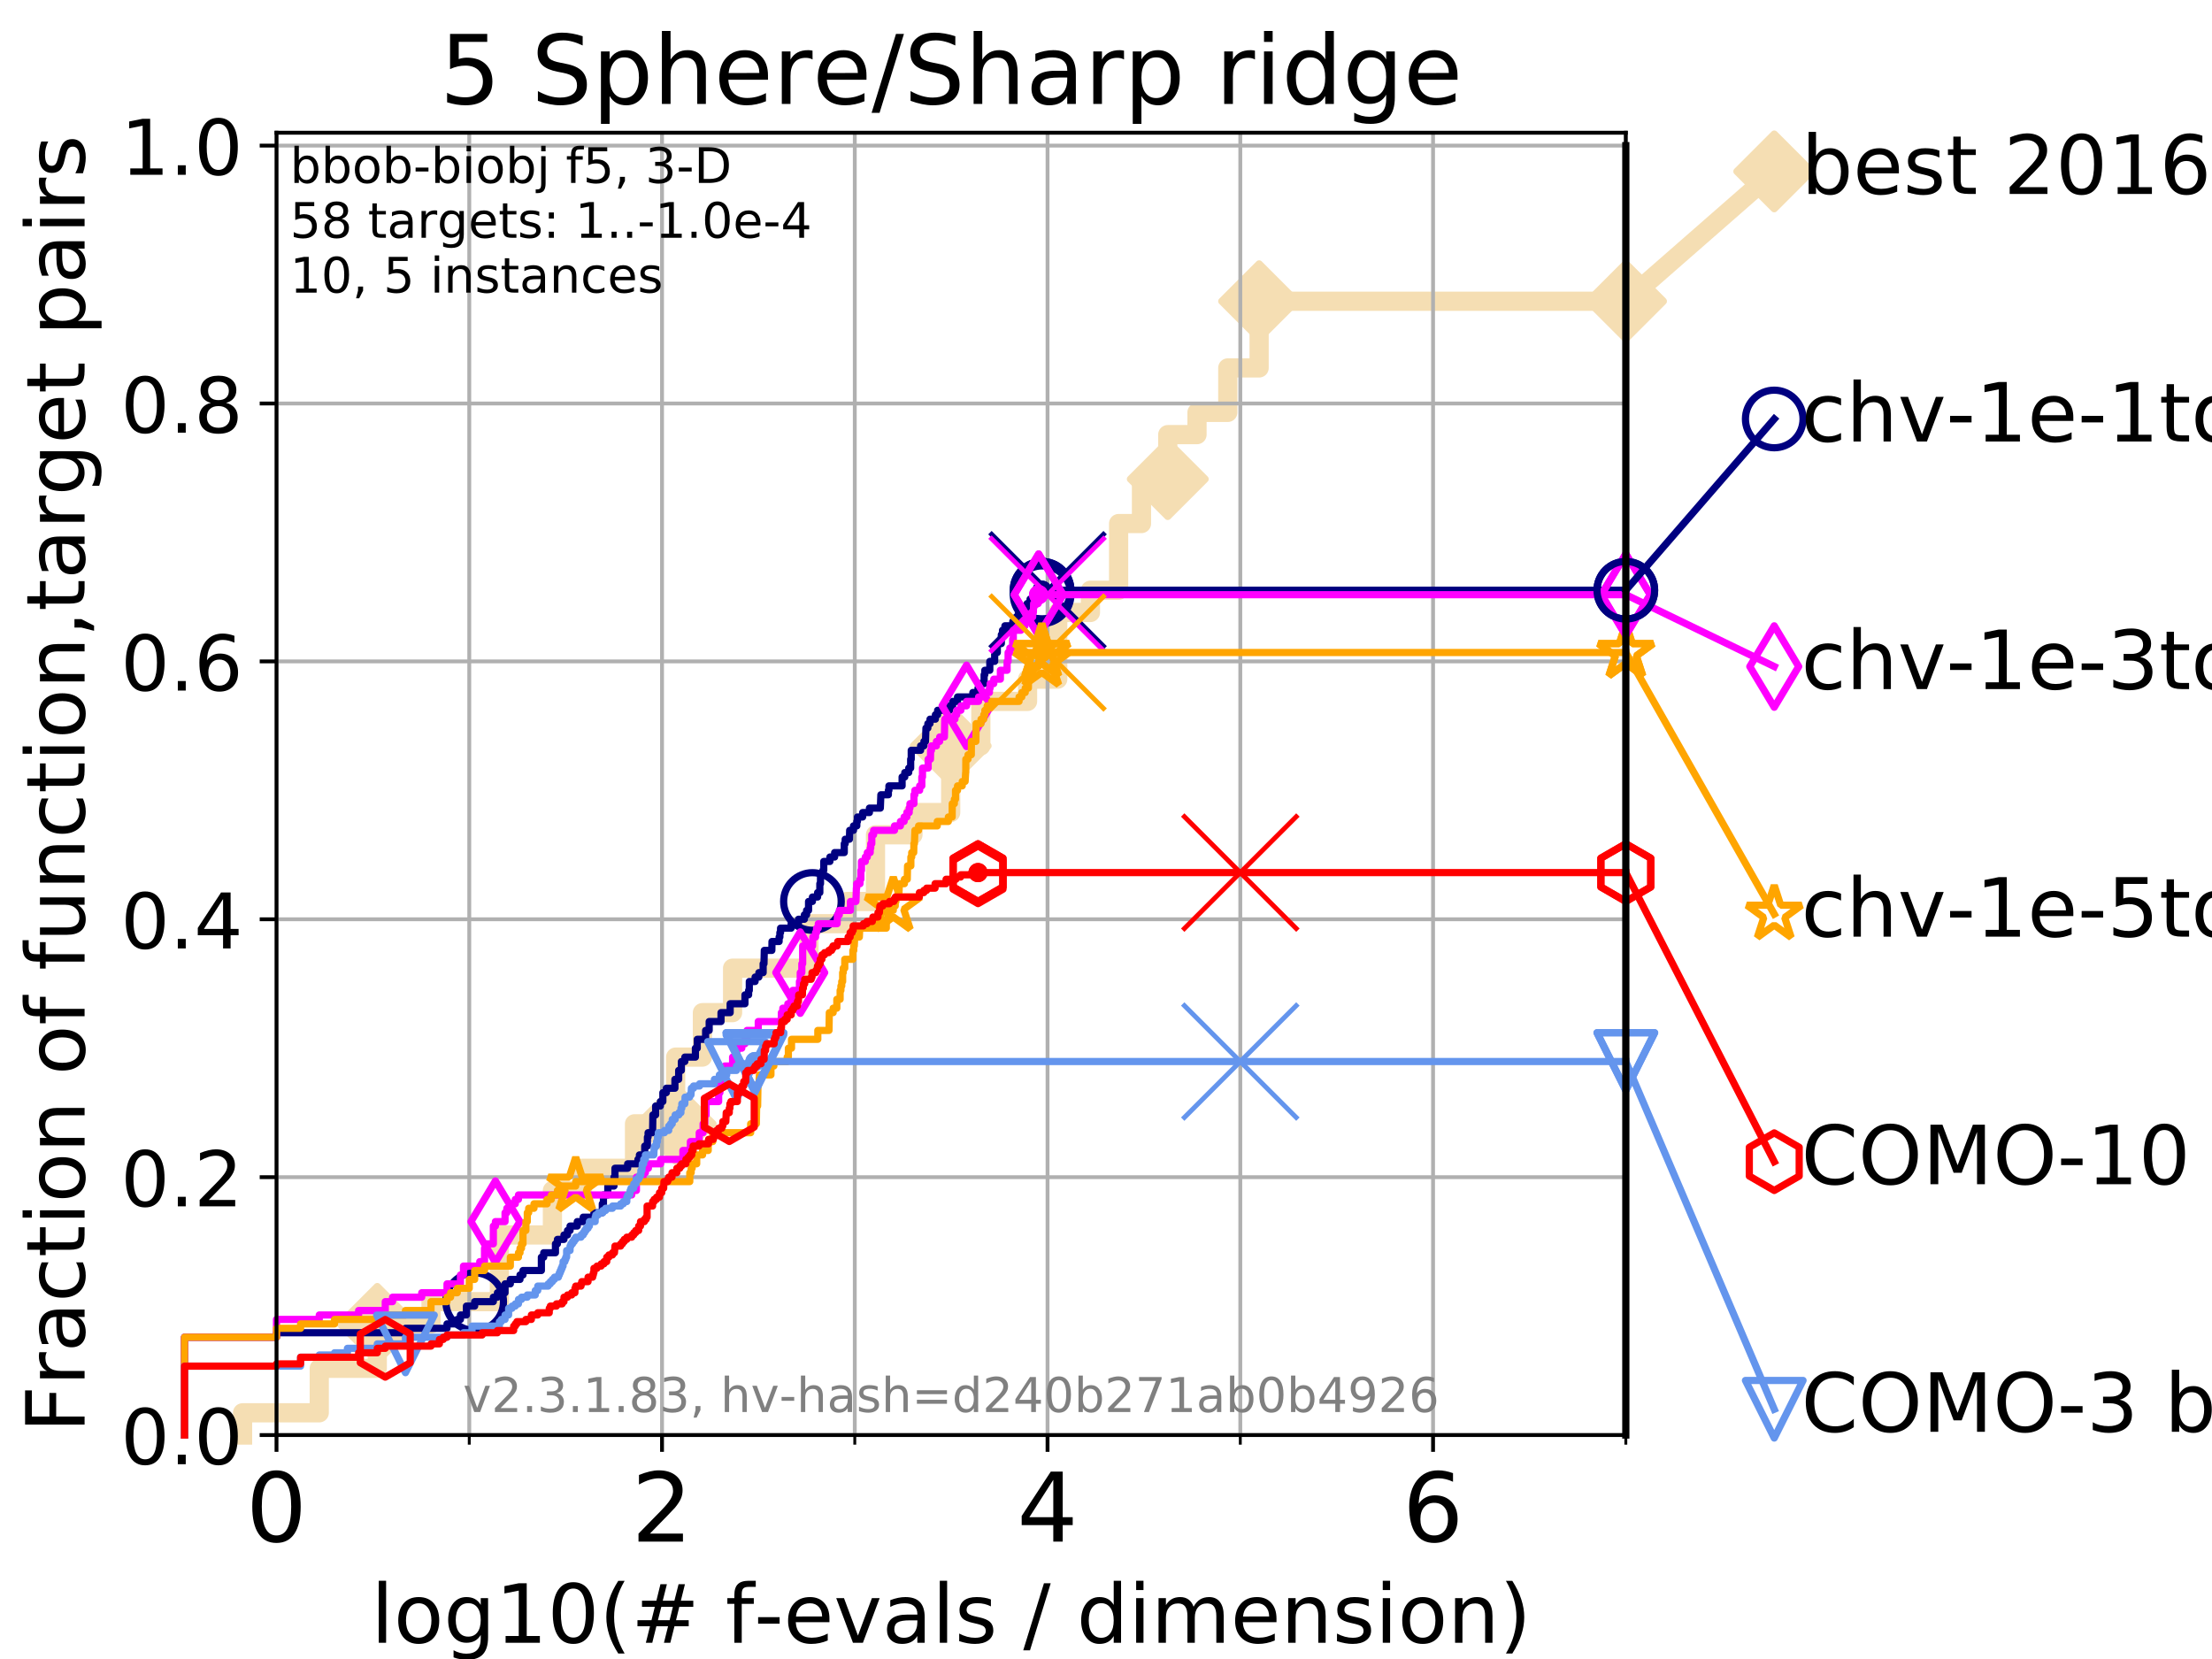 <?xml version="1.0" encoding="utf-8" standalone="no"?>
<!DOCTYPE svg PUBLIC "-//W3C//DTD SVG 1.1//EN"
  "http://www.w3.org/Graphics/SVG/1.1/DTD/svg11.dtd">
<!-- Created with matplotlib (https://matplotlib.org/) -->
<svg height="345.6pt" version="1.1" viewBox="0 0 460.8 345.6" width="460.8pt" xmlns="http://www.w3.org/2000/svg" xmlns:xlink="http://www.w3.org/1999/xlink">
 <defs>
  <style type="text/css">
*{stroke-linecap:butt;stroke-linejoin:round;}
  </style>
 </defs>
 <g id="figure_1">
  <g id="patch_1">
   <path d="M 0 345.6 
L 460.8 345.6 
L 460.8 0 
L 0 0 
z
" style="fill:#ffffff;"/>
  </g>
  <g id="axes_1">
   <g id="patch_2">
    <path d="M 57.6 298.944 
L 338.688 298.944 
L 338.688 27.648 
L 57.6 27.648 
z
" style="fill:#ffffff;"/>
   </g>
   <g id="line2d_1">
    <path d="M 50.529 298.944 
L 50.529 294.313 
L 66.508 294.313 
L 66.508 285.05 
L 78.596 285.05 
L 78.596 275.788 
L 89.79 275.788 
L 89.79 271.157 
L 104.034 271.157 
L 104.034 257.263 
L 115.077 257.263 
L 115.077 248.001 
L 121.34 248.001 
L 121.34 243.37 
L 132.182 243.37 
L 132.182 234.107 
L 140.748 234.107 
L 140.748 220.214 
L 146.324 220.214 
L 146.324 210.951 
L 152.612 210.951 
L 152.612 201.689 
L 168.526 201.689 
L 168.526 192.426 
L 176.434 192.426 
L 176.434 187.795 
L 182.38 187.795 
L 182.38 173.901 
L 190.189 173.901 
L 190.189 169.27 
L 198.047 169.27 
L 198.047 155.377 
L 204.327 155.377 
L 204.327 146.114 
L 214.058 146.114 
L 214.058 141.483 
L 220.348 141.483 
L 220.348 127.589 
L 227.159 127.589 
L 227.159 122.958 
L 233.029 122.958 
L 233.029 109.065 
L 237.79 109.065 
L 237.79 99.802 
L 243.266 99.802 
L 243.266 90.54 
L 249.36 90.54 
L 249.36 85.909 
L 255.769 85.909 
L 255.769 76.646 
L 262.298 76.646 
L 262.298 62.753 
L 338.688 62.753 
" style="fill:none;stroke:#f5deb3;stroke-linecap:square;stroke-width:4;"/>
   </g>
   <g id="line2d_2">
    <defs>
     <path d="M 0 7.778 
L 7.778 0 
L 0 -7.778 
L -7.778 0 
z
" id="md625b6fd74" style="stroke:#f5deb3;stroke-linejoin:miter;stroke-width:1.5;"/>
    </defs>
    <g>
     <use style="fill:#f5deb3;stroke:#f5deb3;stroke-linejoin:miter;stroke-width:1.5;" x="78.596" xlink:href="#md625b6fd74" y="275.788"/>
     <use style="fill:#f5deb3;stroke:#f5deb3;stroke-linejoin:miter;stroke-width:1.5;" x="140.748" xlink:href="#md625b6fd74" y="234.107"/>
     <use style="fill:#f5deb3;stroke:#f5deb3;stroke-linejoin:miter;stroke-width:1.5;" x="198.047" xlink:href="#md625b6fd74" y="155.377"/>
     <use style="fill:#f5deb3;stroke:#f5deb3;stroke-linejoin:miter;stroke-width:1.5;" x="243.266" xlink:href="#md625b6fd74" y="99.802"/>
     <use style="fill:#f5deb3;stroke:#f5deb3;stroke-linejoin:miter;stroke-width:1.5;" x="262.298" xlink:href="#md625b6fd74" y="62.753"/>
     <use style="fill:#f5deb3;stroke:#f5deb3;stroke-linejoin:miter;stroke-width:1.5;" x="338.688" xlink:href="#md625b6fd74" y="62.753"/>
    </g>
   </g>
   <g id="line2d_3">
    <path style="fill:none;stroke:#f5deb3;stroke-linecap:square;stroke-width:4;"/>
    <g/>
   </g>
   <g id="line2d_4">
    <path d="M 338.688 62.753 
L 369.608 35.706 
" style="fill:none;stroke:#f5deb3;stroke-linecap:square;stroke-width:4;"/>
    <g>
     <use style="fill:#f5deb3;stroke:#f5deb3;stroke-linejoin:miter;stroke-width:1.5;" x="338.688" xlink:href="#md625b6fd74" y="62.753"/>
     <use style="fill:#f5deb3;stroke:#f5deb3;stroke-linejoin:miter;stroke-width:1.5;" x="369.608" xlink:href="#md625b6fd74" y="35.706"/>
    </g>
   </g>
   <g id="matplotlib.axis_1">
    <g id="xtick_1">
     <g id="line2d_5">
      <path clip-path="url(#pbaa0f9e799)" d="M 57.6 298.944 
L 57.6 27.648 
" style="fill:none;stroke:#b0b0b0;stroke-linecap:square;stroke-width:0.8;"/>
     </g>
     <g id="line2d_6">
      <defs>
       <path d="M 0 0 
L 0 3.5 
" id="ma50c0238fe" style="stroke:#000000;stroke-width:0.8;"/>
      </defs>
      <g>
       <use style="stroke:#000000;stroke-width:0.8;" x="57.6" xlink:href="#ma50c0238fe" y="298.944"/>
      </g>
     </g>
     <g id="text_1">
      <!-- 0 -->
      <defs>
       <path d="M 31.781 66.406 
Q 24.172 66.406 20.328 58.906 
Q 16.5 51.422 16.5 36.375 
Q 16.5 21.391 20.328 13.891 
Q 24.172 6.391 31.781 6.391 
Q 39.453 6.391 43.281 13.891 
Q 47.125 21.391 47.125 36.375 
Q 47.125 51.422 43.281 58.906 
Q 39.453 66.406 31.781 66.406 
z
M 31.781 74.219 
Q 44.047 74.219 50.516 64.516 
Q 56.984 54.828 56.984 36.375 
Q 56.984 17.969 50.516 8.266 
Q 44.047 -1.422 31.781 -1.422 
Q 19.531 -1.422 13.062 8.266 
Q 6.594 17.969 6.594 36.375 
Q 6.594 54.828 13.062 64.516 
Q 19.531 74.219 31.781 74.219 
z
" id="DejaVuSans-48"/>
      </defs>
      <g transform="translate(51.237 321.141)scale(0.2 -0.2)">
       <use xlink:href="#DejaVuSans-48"/>
      </g>
     </g>
    </g>
    <g id="xtick_2">
     <g id="line2d_7">
      <path clip-path="url(#pbaa0f9e799)" d="M 137.911 298.944 
L 137.911 27.648 
" style="fill:none;stroke:#b0b0b0;stroke-linecap:square;stroke-width:0.8;"/>
     </g>
     <g id="line2d_8">
      <g>
       <use style="stroke:#000000;stroke-width:0.8;" x="137.911" xlink:href="#ma50c0238fe" y="298.944"/>
      </g>
     </g>
     <g id="text_2">
      <!-- 2 -->
      <defs>
       <path d="M 19.188 8.297 
L 53.609 8.297 
L 53.609 0 
L 7.328 0 
L 7.328 8.297 
Q 12.938 14.109 22.625 23.891 
Q 32.328 33.688 34.812 36.531 
Q 39.547 41.844 41.422 45.531 
Q 43.312 49.219 43.312 52.781 
Q 43.312 58.594 39.234 62.25 
Q 35.156 65.922 28.609 65.922 
Q 23.969 65.922 18.812 64.312 
Q 13.672 62.703 7.812 59.422 
L 7.812 69.391 
Q 13.766 71.781 18.938 73 
Q 24.125 74.219 28.422 74.219 
Q 39.75 74.219 46.484 68.547 
Q 53.219 62.891 53.219 53.422 
Q 53.219 48.922 51.531 44.891 
Q 49.859 40.875 45.406 35.406 
Q 44.188 33.984 37.641 27.219 
Q 31.109 20.453 19.188 8.297 
z
" id="DejaVuSans-50"/>
      </defs>
      <g transform="translate(131.548 321.141)scale(0.2 -0.2)">
       <use xlink:href="#DejaVuSans-50"/>
      </g>
     </g>
    </g>
    <g id="xtick_3">
     <g id="line2d_9">
      <path clip-path="url(#pbaa0f9e799)" d="M 218.222 298.944 
L 218.222 27.648 
" style="fill:none;stroke:#b0b0b0;stroke-linecap:square;stroke-width:0.8;"/>
     </g>
     <g id="line2d_10">
      <g>
       <use style="stroke:#000000;stroke-width:0.8;" x="218.222" xlink:href="#ma50c0238fe" y="298.944"/>
      </g>
     </g>
     <g id="text_3">
      <!-- 4 -->
      <defs>
       <path d="M 37.797 64.312 
L 12.891 25.391 
L 37.797 25.391 
z
M 35.203 72.906 
L 47.609 72.906 
L 47.609 25.391 
L 58.016 25.391 
L 58.016 17.188 
L 47.609 17.188 
L 47.609 0 
L 37.797 0 
L 37.797 17.188 
L 4.891 17.188 
L 4.891 26.703 
z
" id="DejaVuSans-52"/>
      </defs>
      <g transform="translate(211.859 321.141)scale(0.2 -0.2)">
       <use xlink:href="#DejaVuSans-52"/>
      </g>
     </g>
    </g>
    <g id="xtick_4">
     <g id="line2d_11">
      <path clip-path="url(#pbaa0f9e799)" d="M 298.533 298.944 
L 298.533 27.648 
" style="fill:none;stroke:#b0b0b0;stroke-linecap:square;stroke-width:0.8;"/>
     </g>
     <g id="line2d_12">
      <g>
       <use style="stroke:#000000;stroke-width:0.8;" x="298.533" xlink:href="#ma50c0238fe" y="298.944"/>
      </g>
     </g>
     <g id="text_4">
      <!-- 6 -->
      <defs>
       <path d="M 33.016 40.375 
Q 26.375 40.375 22.484 35.828 
Q 18.609 31.297 18.609 23.391 
Q 18.609 15.531 22.484 10.953 
Q 26.375 6.391 33.016 6.391 
Q 39.656 6.391 43.531 10.953 
Q 47.406 15.531 47.406 23.391 
Q 47.406 31.297 43.531 35.828 
Q 39.656 40.375 33.016 40.375 
z
M 52.594 71.297 
L 52.594 62.312 
Q 48.875 64.062 45.094 64.984 
Q 41.312 65.922 37.594 65.922 
Q 27.828 65.922 22.672 59.328 
Q 17.531 52.734 16.797 39.406 
Q 19.672 43.656 24.016 45.922 
Q 28.375 48.188 33.594 48.188 
Q 44.578 48.188 50.953 41.516 
Q 57.328 34.859 57.328 23.391 
Q 57.328 12.156 50.688 5.359 
Q 44.047 -1.422 33.016 -1.422 
Q 20.359 -1.422 13.672 8.266 
Q 6.984 17.969 6.984 36.375 
Q 6.984 53.656 15.188 63.938 
Q 23.391 74.219 37.203 74.219 
Q 40.922 74.219 44.703 73.484 
Q 48.484 72.75 52.594 71.297 
z
" id="DejaVuSans-54"/>
      </defs>
      <g transform="translate(292.17 321.141)scale(0.2 -0.2)">
       <use xlink:href="#DejaVuSans-54"/>
      </g>
     </g>
    </g>
    <g id="xtick_5">
     <g id="line2d_13">
      <path clip-path="url(#pbaa0f9e799)" d="M 97.755 298.944 
L 97.755 27.648 
" style="fill:none;stroke:#b0b0b0;stroke-linecap:square;stroke-width:0.8;"/>
     </g>
     <g id="line2d_14">
      <defs>
       <path d="M 0 0 
L 0 2 
" id="m31056c7f59" style="stroke:#000000;stroke-width:0.6;"/>
      </defs>
      <g>
       <use style="stroke:#000000;stroke-width:0.6;" x="97.755" xlink:href="#m31056c7f59" y="298.944"/>
      </g>
     </g>
    </g>
    <g id="xtick_6">
     <g id="line2d_15">
      <path clip-path="url(#pbaa0f9e799)" d="M 178.066 298.944 
L 178.066 27.648 
" style="fill:none;stroke:#b0b0b0;stroke-linecap:square;stroke-width:0.8;"/>
     </g>
     <g id="line2d_16">
      <g>
       <use style="stroke:#000000;stroke-width:0.6;" x="178.066" xlink:href="#m31056c7f59" y="298.944"/>
      </g>
     </g>
    </g>
    <g id="xtick_7">
     <g id="line2d_17">
      <path clip-path="url(#pbaa0f9e799)" d="M 258.377 298.944 
L 258.377 27.648 
" style="fill:none;stroke:#b0b0b0;stroke-linecap:square;stroke-width:0.8;"/>
     </g>
     <g id="line2d_18">
      <g>
       <use style="stroke:#000000;stroke-width:0.6;" x="258.377" xlink:href="#m31056c7f59" y="298.944"/>
      </g>
     </g>
    </g>
    <g id="xtick_8">
     <g id="line2d_19">
      <path clip-path="url(#pbaa0f9e799)" d="M 338.688 298.944 
L 338.688 27.648 
" style="fill:none;stroke:#b0b0b0;stroke-linecap:square;stroke-width:0.8;"/>
     </g>
     <g id="line2d_20">
      <g>
       <use style="stroke:#000000;stroke-width:0.6;" x="338.688" xlink:href="#m31056c7f59" y="298.944"/>
      </g>
     </g>
    </g>
    <g id="text_5">
     <!-- log10(# f-evals / dimension) -->
     <defs>
      <path d="M 9.422 75.984 
L 18.406 75.984 
L 18.406 0 
L 9.422 0 
z
" id="DejaVuSans-108"/>
      <path d="M 30.609 48.391 
Q 23.391 48.391 19.188 42.75 
Q 14.984 37.109 14.984 27.297 
Q 14.984 17.484 19.156 11.844 
Q 23.344 6.203 30.609 6.203 
Q 37.797 6.203 41.984 11.859 
Q 46.188 17.531 46.188 27.297 
Q 46.188 37.016 41.984 42.703 
Q 37.797 48.391 30.609 48.391 
z
M 30.609 56 
Q 42.328 56 49.016 48.375 
Q 55.719 40.766 55.719 27.297 
Q 55.719 13.875 49.016 6.219 
Q 42.328 -1.422 30.609 -1.422 
Q 18.844 -1.422 12.172 6.219 
Q 5.516 13.875 5.516 27.297 
Q 5.516 40.766 12.172 48.375 
Q 18.844 56 30.609 56 
z
" id="DejaVuSans-111"/>
      <path d="M 45.406 27.984 
Q 45.406 37.75 41.375 43.109 
Q 37.359 48.484 30.078 48.484 
Q 22.859 48.484 18.828 43.109 
Q 14.797 37.75 14.797 27.984 
Q 14.797 18.266 18.828 12.891 
Q 22.859 7.516 30.078 7.516 
Q 37.359 7.516 41.375 12.891 
Q 45.406 18.266 45.406 27.984 
z
M 54.391 6.781 
Q 54.391 -7.172 48.188 -13.984 
Q 42 -20.797 29.203 -20.797 
Q 24.469 -20.797 20.266 -20.094 
Q 16.062 -19.391 12.109 -17.922 
L 12.109 -9.188 
Q 16.062 -11.328 19.922 -12.344 
Q 23.781 -13.375 27.781 -13.375 
Q 36.625 -13.375 41.016 -8.766 
Q 45.406 -4.156 45.406 5.172 
L 45.406 9.625 
Q 42.625 4.781 38.281 2.391 
Q 33.938 0 27.875 0 
Q 17.828 0 11.672 7.656 
Q 5.516 15.328 5.516 27.984 
Q 5.516 40.672 11.672 48.328 
Q 17.828 56 27.875 56 
Q 33.938 56 38.281 53.609 
Q 42.625 51.219 45.406 46.391 
L 45.406 54.688 
L 54.391 54.688 
z
" id="DejaVuSans-103"/>
      <path d="M 12.406 8.297 
L 28.516 8.297 
L 28.516 63.922 
L 10.984 60.406 
L 10.984 69.391 
L 28.422 72.906 
L 38.281 72.906 
L 38.281 8.297 
L 54.391 8.297 
L 54.391 0 
L 12.406 0 
z
" id="DejaVuSans-49"/>
      <path d="M 31 75.875 
Q 24.469 64.656 21.281 53.656 
Q 18.109 42.672 18.109 31.391 
Q 18.109 20.125 21.312 9.062 
Q 24.516 -2 31 -13.188 
L 23.188 -13.188 
Q 15.875 -1.703 12.234 9.375 
Q 8.594 20.453 8.594 31.391 
Q 8.594 42.281 12.203 53.312 
Q 15.828 64.359 23.188 75.875 
z
" id="DejaVuSans-40"/>
      <path d="M 51.125 44 
L 36.922 44 
L 32.812 27.688 
L 47.125 27.688 
z
M 43.797 71.781 
L 38.719 51.516 
L 52.984 51.516 
L 58.109 71.781 
L 65.922 71.781 
L 60.891 51.516 
L 76.125 51.516 
L 76.125 44 
L 58.984 44 
L 54.984 27.688 
L 70.516 27.688 
L 70.516 20.219 
L 53.078 20.219 
L 48 0 
L 40.188 0 
L 45.219 20.219 
L 30.906 20.219 
L 25.875 0 
L 18.016 0 
L 23.094 20.219 
L 7.719 20.219 
L 7.719 27.688 
L 24.906 27.688 
L 29 44 
L 13.281 44 
L 13.281 51.516 
L 30.906 51.516 
L 35.891 71.781 
z
" id="DejaVuSans-35"/>
      <path id="DejaVuSans-32"/>
      <path d="M 37.109 75.984 
L 37.109 68.5 
L 28.516 68.5 
Q 23.688 68.5 21.797 66.547 
Q 19.922 64.594 19.922 59.516 
L 19.922 54.688 
L 34.719 54.688 
L 34.719 47.703 
L 19.922 47.703 
L 19.922 0 
L 10.891 0 
L 10.891 47.703 
L 2.297 47.703 
L 2.297 54.688 
L 10.891 54.688 
L 10.891 58.5 
Q 10.891 67.625 15.141 71.797 
Q 19.391 75.984 28.609 75.984 
z
" id="DejaVuSans-102"/>
      <path d="M 4.891 31.391 
L 31.203 31.391 
L 31.203 23.391 
L 4.891 23.391 
z
" id="DejaVuSans-45"/>
      <path d="M 56.203 29.594 
L 56.203 25.203 
L 14.891 25.203 
Q 15.484 15.922 20.484 11.062 
Q 25.484 6.203 34.422 6.203 
Q 39.594 6.203 44.453 7.469 
Q 49.312 8.734 54.109 11.281 
L 54.109 2.781 
Q 49.266 0.734 44.188 -0.344 
Q 39.109 -1.422 33.891 -1.422 
Q 20.797 -1.422 13.156 6.188 
Q 5.516 13.812 5.516 26.812 
Q 5.516 40.234 12.766 48.109 
Q 20.016 56 32.328 56 
Q 43.359 56 49.781 48.891 
Q 56.203 41.797 56.203 29.594 
z
M 47.219 32.234 
Q 47.125 39.594 43.094 43.984 
Q 39.062 48.391 32.422 48.391 
Q 24.906 48.391 20.391 44.141 
Q 15.875 39.891 15.188 32.172 
z
" id="DejaVuSans-101"/>
      <path d="M 2.984 54.688 
L 12.5 54.688 
L 29.594 8.797 
L 46.688 54.688 
L 56.203 54.688 
L 35.688 0 
L 23.484 0 
z
" id="DejaVuSans-118"/>
      <path d="M 34.281 27.484 
Q 23.391 27.484 19.188 25 
Q 14.984 22.516 14.984 16.5 
Q 14.984 11.719 18.141 8.906 
Q 21.297 6.109 26.703 6.109 
Q 34.188 6.109 38.703 11.406 
Q 43.219 16.703 43.219 25.484 
L 43.219 27.484 
z
M 52.203 31.203 
L 52.203 0 
L 43.219 0 
L 43.219 8.297 
Q 40.141 3.328 35.547 0.953 
Q 30.953 -1.422 24.312 -1.422 
Q 15.922 -1.422 10.953 3.297 
Q 6 8.016 6 15.922 
Q 6 25.141 12.172 29.828 
Q 18.359 34.516 30.609 34.516 
L 43.219 34.516 
L 43.219 35.406 
Q 43.219 41.609 39.141 45 
Q 35.062 48.391 27.688 48.391 
Q 23 48.391 18.547 47.266 
Q 14.109 46.141 10.016 43.891 
L 10.016 52.203 
Q 14.938 54.109 19.578 55.047 
Q 24.219 56 28.609 56 
Q 40.484 56 46.344 49.844 
Q 52.203 43.703 52.203 31.203 
z
" id="DejaVuSans-97"/>
      <path d="M 44.281 53.078 
L 44.281 44.578 
Q 40.484 46.531 36.375 47.5 
Q 32.281 48.484 27.875 48.484 
Q 21.188 48.484 17.844 46.438 
Q 14.5 44.391 14.5 40.281 
Q 14.5 37.156 16.891 35.375 
Q 19.281 33.594 26.516 31.984 
L 29.594 31.297 
Q 39.156 29.25 43.188 25.516 
Q 47.219 21.781 47.219 15.094 
Q 47.219 7.469 41.188 3.016 
Q 35.156 -1.422 24.609 -1.422 
Q 20.219 -1.422 15.453 -0.562 
Q 10.688 0.297 5.422 2 
L 5.422 11.281 
Q 10.406 8.688 15.234 7.391 
Q 20.062 6.109 24.812 6.109 
Q 31.156 6.109 34.562 8.281 
Q 37.984 10.453 37.984 14.406 
Q 37.984 18.062 35.516 20.016 
Q 33.062 21.969 24.703 23.781 
L 21.578 24.516 
Q 13.234 26.266 9.516 29.906 
Q 5.812 33.547 5.812 39.891 
Q 5.812 47.609 11.281 51.797 
Q 16.75 56 26.812 56 
Q 31.781 56 36.172 55.266 
Q 40.578 54.547 44.281 53.078 
z
" id="DejaVuSans-115"/>
      <path d="M 25.391 72.906 
L 33.688 72.906 
L 8.297 -9.281 
L 0 -9.281 
z
" id="DejaVuSans-47"/>
      <path d="M 45.406 46.391 
L 45.406 75.984 
L 54.391 75.984 
L 54.391 0 
L 45.406 0 
L 45.406 8.203 
Q 42.578 3.328 38.25 0.953 
Q 33.938 -1.422 27.875 -1.422 
Q 17.969 -1.422 11.734 6.484 
Q 5.516 14.406 5.516 27.297 
Q 5.516 40.188 11.734 48.094 
Q 17.969 56 27.875 56 
Q 33.938 56 38.25 53.625 
Q 42.578 51.266 45.406 46.391 
z
M 14.797 27.297 
Q 14.797 17.391 18.875 11.75 
Q 22.953 6.109 30.078 6.109 
Q 37.203 6.109 41.297 11.75 
Q 45.406 17.391 45.406 27.297 
Q 45.406 37.203 41.297 42.844 
Q 37.203 48.484 30.078 48.484 
Q 22.953 48.484 18.875 42.844 
Q 14.797 37.203 14.797 27.297 
z
" id="DejaVuSans-100"/>
      <path d="M 9.422 54.688 
L 18.406 54.688 
L 18.406 0 
L 9.422 0 
z
M 9.422 75.984 
L 18.406 75.984 
L 18.406 64.594 
L 9.422 64.594 
z
" id="DejaVuSans-105"/>
      <path d="M 52 44.188 
Q 55.375 50.25 60.062 53.125 
Q 64.75 56 71.094 56 
Q 79.641 56 84.281 50.016 
Q 88.922 44.047 88.922 33.016 
L 88.922 0 
L 79.891 0 
L 79.891 32.719 
Q 79.891 40.578 77.094 44.375 
Q 74.312 48.188 68.609 48.188 
Q 61.625 48.188 57.562 43.547 
Q 53.516 38.922 53.516 30.906 
L 53.516 0 
L 44.484 0 
L 44.484 32.719 
Q 44.484 40.625 41.703 44.406 
Q 38.922 48.188 33.109 48.188 
Q 26.219 48.188 22.156 43.531 
Q 18.109 38.875 18.109 30.906 
L 18.109 0 
L 9.078 0 
L 9.078 54.688 
L 18.109 54.688 
L 18.109 46.188 
Q 21.188 51.219 25.484 53.609 
Q 29.781 56 35.688 56 
Q 41.656 56 45.828 52.969 
Q 50 49.953 52 44.188 
z
" id="DejaVuSans-109"/>
      <path d="M 54.891 33.016 
L 54.891 0 
L 45.906 0 
L 45.906 32.719 
Q 45.906 40.484 42.875 44.328 
Q 39.844 48.188 33.797 48.188 
Q 26.516 48.188 22.312 43.547 
Q 18.109 38.922 18.109 30.906 
L 18.109 0 
L 9.078 0 
L 9.078 54.688 
L 18.109 54.688 
L 18.109 46.188 
Q 21.344 51.125 25.703 53.562 
Q 30.078 56 35.797 56 
Q 45.219 56 50.047 50.172 
Q 54.891 44.344 54.891 33.016 
z
" id="DejaVuSans-110"/>
      <path d="M 8.016 75.875 
L 15.828 75.875 
Q 23.141 64.359 26.781 53.312 
Q 30.422 42.281 30.422 31.391 
Q 30.422 20.453 26.781 9.375 
Q 23.141 -1.703 15.828 -13.188 
L 8.016 -13.188 
Q 14.5 -2 17.703 9.062 
Q 20.906 20.125 20.906 31.391 
Q 20.906 42.672 17.703 53.656 
Q 14.5 64.656 8.016 75.875 
z
" id="DejaVuSans-41"/>
     </defs>
     <g transform="translate(77.303 342.218)scale(0.17 -0.17)">
      <use xlink:href="#DejaVuSans-108"/>
      <use x="27.783" xlink:href="#DejaVuSans-111"/>
      <use x="88.965" xlink:href="#DejaVuSans-103"/>
      <use x="152.441" xlink:href="#DejaVuSans-49"/>
      <use x="216.064" xlink:href="#DejaVuSans-48"/>
      <use x="279.688" xlink:href="#DejaVuSans-40"/>
      <use x="318.701" xlink:href="#DejaVuSans-35"/>
      <use x="402.49" xlink:href="#DejaVuSans-32"/>
      <use x="434.277" xlink:href="#DejaVuSans-102"/>
      <use x="469.404" xlink:href="#DejaVuSans-45"/>
      <use x="505.488" xlink:href="#DejaVuSans-101"/>
      <use x="567.012" xlink:href="#DejaVuSans-118"/>
      <use x="626.191" xlink:href="#DejaVuSans-97"/>
      <use x="687.471" xlink:href="#DejaVuSans-108"/>
      <use x="715.254" xlink:href="#DejaVuSans-115"/>
      <use x="767.354" xlink:href="#DejaVuSans-32"/>
      <use x="799.141" xlink:href="#DejaVuSans-47"/>
      <use x="832.832" xlink:href="#DejaVuSans-32"/>
      <use x="864.619" xlink:href="#DejaVuSans-100"/>
      <use x="928.096" xlink:href="#DejaVuSans-105"/>
      <use x="955.879" xlink:href="#DejaVuSans-109"/>
      <use x="1053.291" xlink:href="#DejaVuSans-101"/>
      <use x="1114.814" xlink:href="#DejaVuSans-110"/>
      <use x="1178.193" xlink:href="#DejaVuSans-115"/>
      <use x="1230.293" xlink:href="#DejaVuSans-105"/>
      <use x="1258.076" xlink:href="#DejaVuSans-111"/>
      <use x="1319.258" xlink:href="#DejaVuSans-110"/>
      <use x="1382.637" xlink:href="#DejaVuSans-41"/>
     </g>
    </g>
   </g>
   <g id="matplotlib.axis_2">
    <g id="ytick_1">
     <g id="line2d_21">
      <path clip-path="url(#pbaa0f9e799)" d="M 57.6 298.944 
L 338.688 298.944 
" style="fill:none;stroke:#b0b0b0;stroke-linecap:square;stroke-width:0.8;"/>
     </g>
     <g id="line2d_22">
      <defs>
       <path d="M 0 0 
L -3.5 0 
" id="ma0493e173b" style="stroke:#000000;stroke-width:0.8;"/>
      </defs>
      <g>
       <use style="stroke:#000000;stroke-width:0.8;" x="57.6" xlink:href="#ma0493e173b" y="298.944"/>
      </g>
     </g>
     <g id="text_6">
      <!-- 0.0 -->
      <defs>
       <path d="M 10.688 12.406 
L 21 12.406 
L 21 0 
L 10.688 0 
z
" id="DejaVuSans-46"/>
      </defs>
      <g transform="translate(25.155 305.023)scale(0.16 -0.16)">
       <use xlink:href="#DejaVuSans-48"/>
       <use x="63.623" xlink:href="#DejaVuSans-46"/>
       <use x="95.41" xlink:href="#DejaVuSans-48"/>
      </g>
     </g>
    </g>
    <g id="ytick_2">
     <g id="line2d_23">
      <path clip-path="url(#pbaa0f9e799)" d="M 57.6 245.222 
L 338.688 245.222 
" style="fill:none;stroke:#b0b0b0;stroke-linecap:square;stroke-width:0.8;"/>
     </g>
     <g id="line2d_24">
      <g>
       <use style="stroke:#000000;stroke-width:0.8;" x="57.6" xlink:href="#ma0493e173b" y="245.222"/>
      </g>
     </g>
     <g id="text_7">
      <!-- 0.2 -->
      <g transform="translate(25.155 251.301)scale(0.16 -0.16)">
       <use xlink:href="#DejaVuSans-48"/>
       <use x="63.623" xlink:href="#DejaVuSans-46"/>
       <use x="95.41" xlink:href="#DejaVuSans-50"/>
      </g>
     </g>
    </g>
    <g id="ytick_3">
     <g id="line2d_25">
      <path clip-path="url(#pbaa0f9e799)" d="M 57.6 191.5 
L 338.688 191.5 
" style="fill:none;stroke:#b0b0b0;stroke-linecap:square;stroke-width:0.8;"/>
     </g>
     <g id="line2d_26">
      <g>
       <use style="stroke:#000000;stroke-width:0.8;" x="57.6" xlink:href="#ma0493e173b" y="191.5"/>
      </g>
     </g>
     <g id="text_8">
      <!-- 0.4 -->
      <g transform="translate(25.155 197.579)scale(0.16 -0.16)">
       <use xlink:href="#DejaVuSans-48"/>
       <use x="63.623" xlink:href="#DejaVuSans-46"/>
       <use x="95.41" xlink:href="#DejaVuSans-52"/>
      </g>
     </g>
    </g>
    <g id="ytick_4">
     <g id="line2d_27">
      <path clip-path="url(#pbaa0f9e799)" d="M 57.6 137.778 
L 338.688 137.778 
" style="fill:none;stroke:#b0b0b0;stroke-linecap:square;stroke-width:0.8;"/>
     </g>
     <g id="line2d_28">
      <g>
       <use style="stroke:#000000;stroke-width:0.8;" x="57.6" xlink:href="#ma0493e173b" y="137.778"/>
      </g>
     </g>
     <g id="text_9">
      <!-- 0.6 -->
      <g transform="translate(25.155 143.857)scale(0.16 -0.16)">
       <use xlink:href="#DejaVuSans-48"/>
       <use x="63.623" xlink:href="#DejaVuSans-46"/>
       <use x="95.41" xlink:href="#DejaVuSans-54"/>
      </g>
     </g>
    </g>
    <g id="ytick_5">
     <g id="line2d_29">
      <path clip-path="url(#pbaa0f9e799)" d="M 57.6 84.056 
L 338.688 84.056 
" style="fill:none;stroke:#b0b0b0;stroke-linecap:square;stroke-width:0.8;"/>
     </g>
     <g id="line2d_30">
      <g>
       <use style="stroke:#000000;stroke-width:0.8;" x="57.6" xlink:href="#ma0493e173b" y="84.056"/>
      </g>
     </g>
     <g id="text_10">
      <!-- 0.8 -->
      <defs>
       <path d="M 31.781 34.625 
Q 24.75 34.625 20.719 30.859 
Q 16.703 27.094 16.703 20.516 
Q 16.703 13.922 20.719 10.156 
Q 24.75 6.391 31.781 6.391 
Q 38.812 6.391 42.859 10.172 
Q 46.922 13.969 46.922 20.516 
Q 46.922 27.094 42.891 30.859 
Q 38.875 34.625 31.781 34.625 
z
M 21.922 38.812 
Q 15.578 40.375 12.031 44.719 
Q 8.5 49.078 8.5 55.328 
Q 8.5 64.062 14.719 69.141 
Q 20.953 74.219 31.781 74.219 
Q 42.672 74.219 48.875 69.141 
Q 55.078 64.062 55.078 55.328 
Q 55.078 49.078 51.531 44.719 
Q 48 40.375 41.703 38.812 
Q 48.828 37.156 52.797 32.312 
Q 56.781 27.484 56.781 20.516 
Q 56.781 9.906 50.312 4.234 
Q 43.844 -1.422 31.781 -1.422 
Q 19.734 -1.422 13.25 4.234 
Q 6.781 9.906 6.781 20.516 
Q 6.781 27.484 10.781 32.312 
Q 14.797 37.156 21.922 38.812 
z
M 18.312 54.391 
Q 18.312 48.734 21.844 45.562 
Q 25.391 42.391 31.781 42.391 
Q 38.141 42.391 41.719 45.562 
Q 45.312 48.734 45.312 54.391 
Q 45.312 60.062 41.719 63.234 
Q 38.141 66.406 31.781 66.406 
Q 25.391 66.406 21.844 63.234 
Q 18.312 60.062 18.312 54.391 
z
" id="DejaVuSans-56"/>
      </defs>
      <g transform="translate(25.155 90.135)scale(0.16 -0.16)">
       <use xlink:href="#DejaVuSans-48"/>
       <use x="63.623" xlink:href="#DejaVuSans-46"/>
       <use x="95.41" xlink:href="#DejaVuSans-56"/>
      </g>
     </g>
    </g>
    <g id="ytick_6">
     <g id="line2d_31">
      <path clip-path="url(#pbaa0f9e799)" d="M 57.6 30.334 
L 338.688 30.334 
" style="fill:none;stroke:#b0b0b0;stroke-linecap:square;stroke-width:0.8;"/>
     </g>
     <g id="line2d_32">
      <g>
       <use style="stroke:#000000;stroke-width:0.8;" x="57.6" xlink:href="#ma0493e173b" y="30.334"/>
      </g>
     </g>
     <g id="text_11">
      <!-- 1.0 -->
      <g transform="translate(25.155 36.413)scale(0.16 -0.16)">
       <use xlink:href="#DejaVuSans-49"/>
       <use x="63.623" xlink:href="#DejaVuSans-46"/>
       <use x="95.41" xlink:href="#DejaVuSans-48"/>
      </g>
     </g>
    </g>
    <g id="text_12">
     <!-- Fraction of function,target pairs -->
     <defs>
      <path d="M 9.812 72.906 
L 51.703 72.906 
L 51.703 64.594 
L 19.672 64.594 
L 19.672 43.109 
L 48.578 43.109 
L 48.578 34.812 
L 19.672 34.812 
L 19.672 0 
L 9.812 0 
z
" id="DejaVuSans-70"/>
      <path d="M 41.109 46.297 
Q 39.594 47.172 37.812 47.578 
Q 36.031 48 33.891 48 
Q 26.266 48 22.188 43.047 
Q 18.109 38.094 18.109 28.812 
L 18.109 0 
L 9.078 0 
L 9.078 54.688 
L 18.109 54.688 
L 18.109 46.188 
Q 20.953 51.172 25.484 53.578 
Q 30.031 56 36.531 56 
Q 37.453 56 38.578 55.875 
Q 39.703 55.766 41.062 55.516 
z
" id="DejaVuSans-114"/>
      <path d="M 48.781 52.594 
L 48.781 44.188 
Q 44.969 46.297 41.141 47.344 
Q 37.312 48.391 33.406 48.391 
Q 24.656 48.391 19.812 42.844 
Q 14.984 37.312 14.984 27.297 
Q 14.984 17.281 19.812 11.734 
Q 24.656 6.203 33.406 6.203 
Q 37.312 6.203 41.141 7.25 
Q 44.969 8.297 48.781 10.406 
L 48.781 2.094 
Q 45.016 0.344 40.984 -0.531 
Q 36.969 -1.422 32.422 -1.422 
Q 20.062 -1.422 12.781 6.344 
Q 5.516 14.109 5.516 27.297 
Q 5.516 40.672 12.859 48.328 
Q 20.219 56 33.016 56 
Q 37.156 56 41.109 55.141 
Q 45.062 54.297 48.781 52.594 
z
" id="DejaVuSans-99"/>
      <path d="M 18.312 70.219 
L 18.312 54.688 
L 36.812 54.688 
L 36.812 47.703 
L 18.312 47.703 
L 18.312 18.016 
Q 18.312 11.328 20.141 9.422 
Q 21.969 7.516 27.594 7.516 
L 36.812 7.516 
L 36.812 0 
L 27.594 0 
Q 17.188 0 13.234 3.875 
Q 9.281 7.766 9.281 18.016 
L 9.281 47.703 
L 2.688 47.703 
L 2.688 54.688 
L 9.281 54.688 
L 9.281 70.219 
z
" id="DejaVuSans-116"/>
      <path d="M 8.5 21.578 
L 8.5 54.688 
L 17.484 54.688 
L 17.484 21.922 
Q 17.484 14.156 20.5 10.266 
Q 23.531 6.391 29.594 6.391 
Q 36.859 6.391 41.078 11.031 
Q 45.312 15.672 45.312 23.688 
L 45.312 54.688 
L 54.297 54.688 
L 54.297 0 
L 45.312 0 
L 45.312 8.406 
Q 42.047 3.422 37.719 1 
Q 33.406 -1.422 27.688 -1.422 
Q 18.266 -1.422 13.375 4.438 
Q 8.5 10.297 8.5 21.578 
z
M 31.109 56 
z
" id="DejaVuSans-117"/>
      <path d="M 11.719 12.406 
L 22.016 12.406 
L 22.016 4 
L 14.016 -11.625 
L 7.719 -11.625 
L 11.719 4 
z
" id="DejaVuSans-44"/>
      <path d="M 18.109 8.203 
L 18.109 -20.797 
L 9.078 -20.797 
L 9.078 54.688 
L 18.109 54.688 
L 18.109 46.391 
Q 20.953 51.266 25.266 53.625 
Q 29.594 56 35.594 56 
Q 45.562 56 51.781 48.094 
Q 58.016 40.188 58.016 27.297 
Q 58.016 14.406 51.781 6.484 
Q 45.562 -1.422 35.594 -1.422 
Q 29.594 -1.422 25.266 0.953 
Q 20.953 3.328 18.109 8.203 
z
M 48.688 27.297 
Q 48.688 37.203 44.609 42.844 
Q 40.531 48.484 33.406 48.484 
Q 26.266 48.484 22.188 42.844 
Q 18.109 37.203 18.109 27.297 
Q 18.109 17.391 22.188 11.75 
Q 26.266 6.109 33.406 6.109 
Q 40.531 6.109 44.609 11.75 
Q 48.688 17.391 48.688 27.297 
z
" id="DejaVuSans-112"/>
     </defs>
     <g transform="translate(17.62 298.435)rotate(-90)scale(0.17 -0.17)">
      <use xlink:href="#DejaVuSans-70"/>
      <use x="57.41" xlink:href="#DejaVuSans-114"/>
      <use x="98.523" xlink:href="#DejaVuSans-97"/>
      <use x="159.803" xlink:href="#DejaVuSans-99"/>
      <use x="214.783" xlink:href="#DejaVuSans-116"/>
      <use x="253.992" xlink:href="#DejaVuSans-105"/>
      <use x="281.775" xlink:href="#DejaVuSans-111"/>
      <use x="342.957" xlink:href="#DejaVuSans-110"/>
      <use x="406.336" xlink:href="#DejaVuSans-32"/>
      <use x="438.123" xlink:href="#DejaVuSans-111"/>
      <use x="499.305" xlink:href="#DejaVuSans-102"/>
      <use x="534.51" xlink:href="#DejaVuSans-32"/>
      <use x="566.297" xlink:href="#DejaVuSans-102"/>
      <use x="601.502" xlink:href="#DejaVuSans-117"/>
      <use x="664.881" xlink:href="#DejaVuSans-110"/>
      <use x="728.26" xlink:href="#DejaVuSans-99"/>
      <use x="783.24" xlink:href="#DejaVuSans-116"/>
      <use x="822.449" xlink:href="#DejaVuSans-105"/>
      <use x="850.232" xlink:href="#DejaVuSans-111"/>
      <use x="911.414" xlink:href="#DejaVuSans-110"/>
      <use x="974.793" xlink:href="#DejaVuSans-44"/>
      <use x="1006.58" xlink:href="#DejaVuSans-116"/>
      <use x="1045.789" xlink:href="#DejaVuSans-97"/>
      <use x="1107.068" xlink:href="#DejaVuSans-114"/>
      <use x="1148.166" xlink:href="#DejaVuSans-103"/>
      <use x="1211.643" xlink:href="#DejaVuSans-101"/>
      <use x="1273.166" xlink:href="#DejaVuSans-116"/>
      <use x="1312.375" xlink:href="#DejaVuSans-32"/>
      <use x="1344.162" xlink:href="#DejaVuSans-112"/>
      <use x="1407.639" xlink:href="#DejaVuSans-97"/>
      <use x="1468.918" xlink:href="#DejaVuSans-105"/>
      <use x="1496.701" xlink:href="#DejaVuSans-114"/>
      <use x="1537.814" xlink:href="#DejaVuSans-115"/>
     </g>
    </g>
   </g>
   <g id="line2d_33">
    <defs>
     <path d="M 0 1.5 
C 0.398 1.5 0.779 1.342 1.061 1.061 
C 1.342 0.779 1.5 0.398 1.5 0 
C 1.5 -0.398 1.342 -0.779 1.061 -1.061 
C 0.779 -1.342 0.398 -1.5 0 -1.5 
C -0.398 -1.5 -0.779 -1.342 -1.061 -1.061 
C -1.342 -0.779 -1.5 -0.398 -1.5 0 
C -1.5 0.398 -1.342 0.779 -1.061 1.061 
C -0.779 1.342 -0.398 1.5 0 1.5 
z
" id="m4b11e0ed96" style="stroke:#f5deb3;"/>
    </defs>
    <g>
     <use style="fill:#f5deb3;stroke:#f5deb3;" x="262.298" xlink:href="#m4b11e0ed96" y="62.753"/>
     <use style="fill:#f5deb3;stroke:#f5deb3;" x="262.298" xlink:href="#m4b11e0ed96" y="62.753"/>
    </g>
   </g>
   <g id="line2d_34">
    <defs>
     <path d="M 0 1.5 
C 0.398 1.5 0.779 1.342 1.061 1.061 
C 1.342 0.779 1.5 0.398 1.5 0 
C 1.5 -0.398 1.342 -0.779 1.061 -1.061 
C 0.779 -1.342 0.398 -1.5 0 -1.5 
C -0.398 -1.5 -0.779 -1.342 -1.061 -1.061 
C -1.342 -0.779 -1.5 -0.398 -1.5 0 
C -1.5 0.398 -1.342 0.779 -1.061 1.061 
C -0.779 1.342 -0.398 1.5 0 1.5 
z
" id="m124742273c" style="stroke:#000080;"/>
    </defs>
    <g>
     <use style="fill:#000080;stroke:#000080;" x="217.088" xlink:href="#m124742273c" y="122.958"/>
     <use style="fill:#000080;stroke:#000080;" x="217.088" xlink:href="#m124742273c" y="122.958"/>
    </g>
   </g>
   <g id="line2d_35">
    <path d="M 38.441 298.944 
L 38.441 278.567 
L 57.6 278.567 
L 57.6 277.64 
L 84.464 277.64 
L 84.464 276.714 
L 93.122 276.714 
L 93.122 275.788 
L 95.26 275.788 
L 95.26 274.862 
L 95.918 274.862 
L 95.918 273.935 
L 97.164 273.935 
L 97.164 272.083 
L 98.881 272.083 
L 98.881 271.157 
L 102.772 271.157 
L 102.772 270.231 
L 103.623 270.231 
L 103.623 269.304 
L 105.21 269.304 
L 105.21 267.452 
L 106.312 267.452 
L 106.312 266.526 
L 108.326 266.526 
L 108.326 265.599 
L 108.949 265.599 
L 108.949 264.673 
L 112.779 264.673 
L 112.779 261.894 
L 113.264 261.894 
L 113.264 260.968 
L 115.711 260.968 
L 115.711 259.116 
L 116.122 259.116 
L 116.122 258.189 
L 117.486 258.189 
L 117.486 257.263 
L 118.221 257.263 
L 118.221 256.337 
L 118.752 256.337 
L 118.752 255.411 
L 120.255 255.411 
L 120.255 254.484 
L 121.49 254.484 
L 121.49 253.558 
L 123.725 253.558 
L 123.725 252.632 
L 125.471 252.632 
L 125.471 250.779 
L 125.706 250.779 
L 125.706 248.927 
L 126.618 248.927 
L 126.618 247.075 
L 127.903 247.075 
L 127.903 245.222 
L 128.108 245.222 
L 128.108 243.37 
L 130.752 243.37 
L 130.752 242.443 
L 132.894 242.443 
L 132.894 241.517 
L 133.201 241.517 
L 133.201 240.591 
L 134.308 240.591 
L 134.308 238.738 
L 134.87 238.738 
L 134.87 236.886 
L 135.008 236.886 
L 135.008 235.96 
L 135.944 235.96 
L 136.009 232.255 
L 136.583 232.255 
L 136.583 230.402 
L 137.559 230.402 
L 137.559 229.476 
L 138.084 229.476 
L 138.084 227.623 
L 138.817 227.623 
L 138.817 226.697 
L 140.599 226.697 
L 140.599 224.845 
L 141.379 224.845 
L 141.379 222.992 
L 141.941 222.992 
L 141.941 221.14 
L 142.664 221.14 
L 142.664 220.214 
L 144.865 220.214 
L 144.865 218.361 
L 145.251 218.361 
L 145.251 216.509 
L 146.993 216.509 
L 146.993 214.656 
L 147.736 214.656 
L 147.736 212.804 
L 150.201 212.804 
L 150.201 210.951 
L 152.104 210.951 
L 152.104 209.099 
L 155.189 209.099 
L 155.189 207.246 
L 155.95 207.246 
L 155.95 206.32 
L 156.094 206.32 
L 156.094 204.467 
L 157.301 204.467 
L 157.301 203.541 
L 158.086 203.541 
L 158.086 202.615 
L 158.977 202.615 
L 158.977 200.762 
L 159.15 200.762 
L 159.218 197.984 
L 160.79 197.984 
L 160.821 196.131 
L 162.303 196.131 
L 162.303 195.205 
L 162.461 195.205 
L 162.461 194.279 
L 162.602 194.279 
L 162.602 193.353 
L 164.812 193.353 
L 164.812 192.426 
L 166.335 192.426 
L 166.335 191.5 
L 167.566 191.5 
L 167.566 190.574 
L 168.027 190.574 
L 168.027 189.648 
L 168.436 189.648 
L 168.436 187.795 
L 169.245 187.795 
L 169.245 186.869 
L 170.32 186.869 
L 170.32 185.943 
L 170.785 185.943 
L 170.785 184.09 
L 170.925 184.09 
L 170.925 182.238 
L 171.426 182.238 
L 171.426 181.311 
L 171.604 181.311 
L 171.604 179.459 
L 172.886 179.459 
L 172.886 178.533 
L 173.867 178.533 
L 173.867 177.606 
L 175.877 177.606 
L 175.877 175.754 
L 176.067 175.754 
L 176.067 174.828 
L 176.95 174.828 
L 177 172.975 
L 177.797 172.975 
L 177.797 172.049 
L 178.491 172.049 
L 178.491 171.123 
L 178.621 171.123 
L 178.621 170.196 
L 179.702 170.196 
L 179.702 169.27 
L 181.115 169.27 
L 181.115 168.344 
L 183.39 168.344 
L 183.501 165.565 
L 185.064 165.565 
L 185.064 164.639 
L 185.18 164.639 
L 185.18 163.713 
L 187.925 163.713 
L 187.925 161.86 
L 188.481 161.86 
L 188.481 160.934 
L 189.303 160.934 
L 189.303 160.008 
L 189.707 160.008 
L 189.707 158.155 
L 189.826 158.155 
L 189.826 156.303 
L 191.779 156.303 
L 191.779 155.377 
L 192.472 155.377 
L 192.472 154.45 
L 192.798 154.45 
L 192.892 151.672 
L 193.29 151.672 
L 193.29 150.745 
L 193.736 150.745 
L 193.736 149.819 
L 194.861 149.819 
L 194.861 148.893 
L 195.323 148.893 
L 195.323 147.967 
L 197.814 147.967 
L 197.814 147.04 
L 198.447 147.04 
L 198.447 146.114 
L 199.469 146.114 
L 199.469 145.188 
L 202.662 145.188 
L 202.662 144.262 
L 203.738 144.262 
L 203.738 143.336 
L 204.082 143.336 
L 204.082 142.409 
L 205.011 142.409 
L 205.011 140.557 
L 205.15 140.557 
L 205.15 139.631 
L 206.194 139.631 
L 206.194 137.778 
L 207.206 137.778 
L 207.206 135.926 
L 207.759 135.926 
L 207.759 134.073 
L 208.597 134.073 
L 208.597 132.221 
L 208.838 132.221 
L 208.838 131.294 
L 209.341 131.294 
L 209.341 130.368 
L 210.986 130.368 
L 210.986 129.442 
L 211.7 129.442 
L 211.7 128.516 
L 212.15 128.516 
L 212.15 127.589 
L 213.755 127.589 
L 213.755 126.663 
L 213.964 126.663 
L 213.964 125.737 
L 214.584 125.737 
L 214.584 124.811 
L 215.553 124.811 
L 215.553 123.884 
L 217.088 123.884 
L 217.088 122.958 
L 338.688 122.958 
L 338.688 122.958 
" style="fill:none;stroke:#000080;stroke-linecap:square;stroke-width:1.5;"/>
   </g>
   <g id="line2d_36">
    <defs>
     <path d="M 0 6 
C 1.591 6 3.117 5.368 4.243 4.243 
C 5.368 3.117 6 1.591 6 0 
C 6 -1.591 5.368 -3.117 4.243 -4.243 
C 3.117 -5.368 1.591 -6 0 -6 
C -1.591 -6 -3.117 -5.368 -4.243 -4.243 
C -5.368 -3.117 -6 -1.591 -6 0 
C -6 1.591 -5.368 3.117 -4.243 4.243 
C -3.117 5.368 -1.591 6 0 6 
z
" id="mcb8d25171b" style="stroke:#000080;stroke-width:1.5;"/>
    </defs>
    <g>
     <use style="fill-opacity:0;stroke:#000080;stroke-width:1.5;" x="98.881" xlink:href="#mcb8d25171b" y="271.157"/>
     <use style="fill-opacity:0;stroke:#000080;stroke-width:1.5;" x="169.245" xlink:href="#mcb8d25171b" y="187.795"/>
     <use style="fill-opacity:0;stroke:#000080;stroke-width:1.5;" x="217.088" xlink:href="#mcb8d25171b" y="123.884"/>
     <use style="fill-opacity:0;stroke:#000080;stroke-width:1.5;" x="217.088" xlink:href="#mcb8d25171b" y="122.958"/>
     <use style="fill-opacity:0;stroke:#000080;stroke-width:1.5;" x="217.088" xlink:href="#mcb8d25171b" y="122.958"/>
     <use style="fill-opacity:0;stroke:#000080;stroke-width:1.5;" x="338.688" xlink:href="#mcb8d25171b" y="122.958"/>
    </g>
   </g>
   <g id="line2d_37">
    <path style="fill:none;stroke:#000080;stroke-linecap:square;stroke-width:1.5;"/>
    <g/>
   </g>
   <g id="line2d_38">
    <path clip-path="url(#pbaa0f9e799)" d="M 218.223 122.958 
" style="fill:none;stroke:#000080;stroke-linecap:square;stroke-width:1.5;"/>
    <defs>
     <path d="M -12 12 
L 12 -12 
M -12 -12 
L 12 12 
" id="m563f047ea9" style="stroke:#000080;"/>
    </defs>
    <g clip-path="url(#pbaa0f9e799)">
     <use style="fill:#000080;stroke:#000080;" x="218.223" xlink:href="#m563f047ea9" y="122.958"/>
    </g>
   </g>
   <g id="line2d_39">
    <defs>
     <path d="M 0 1.5 
C 0.398 1.5 0.779 1.342 1.061 1.061 
C 1.342 0.779 1.5 0.398 1.5 0 
C 1.5 -0.398 1.342 -0.779 1.061 -1.061 
C 0.779 -1.342 0.398 -1.5 0 -1.5 
C -0.398 -1.5 -0.779 -1.342 -1.061 -1.061 
C -1.342 -0.779 -1.5 -0.398 -1.5 0 
C -1.5 0.398 -1.342 0.779 -1.061 1.061 
C -0.779 1.342 -0.398 1.5 0 1.5 
z
" id="m35b0b69920" style="stroke:#ff00ff;"/>
    </defs>
    <g>
     <use style="fill:#ff00ff;stroke:#ff00ff;" x="216.367" xlink:href="#m35b0b69920" y="123.884"/>
     <use style="fill:#ff00ff;stroke:#ff00ff;" x="216.367" xlink:href="#m35b0b69920" y="123.884"/>
    </g>
   </g>
   <g id="line2d_40">
    <path d="M 38.441 298.944 
L 38.441 278.567 
L 57.6 278.567 
L 57.6 274.862 
L 66.508 274.862 
L 66.508 273.935 
L 74.705 273.935 
L 74.705 273.009 
L 80.259 273.009 
L 80.259 271.157 
L 81.776 271.157 
L 81.776 270.231 
L 87.85 270.231 
L 87.85 269.304 
L 93.122 269.304 
L 93.122 267.452 
L 95.918 267.452 
L 95.918 265.599 
L 96.552 265.599 
L 96.552 263.747 
L 99.938 263.747 
L 99.938 262.821 
L 100.935 262.821 
L 100.935 260.042 
L 101.413 260.042 
L 101.413 259.116 
L 102.772 259.116 
L 102.772 255.411 
L 103.203 255.411 
L 103.203 254.484 
L 105.21 254.484 
L 105.21 252.632 
L 105.585 252.632 
L 105.585 251.706 
L 106.312 251.706 
L 106.312 250.779 
L 107.348 250.779 
L 107.348 249.853 
L 108.006 249.853 
L 108.006 248.927 
L 131.607 248.927 
L 131.607 248.001 
L 132.581 248.001 
L 132.581 245.222 
L 133.947 245.222 
L 133.947 244.296 
L 134.45 244.296 
L 134.45 243.37 
L 135.077 243.37 
L 135.077 242.443 
L 137.618 242.443 
L 137.618 241.517 
L 142.261 241.517 
L 142.261 239.665 
L 143.82 239.665 
L 143.82 237.812 
L 145.666 237.812 
L 145.666 235.96 
L 146.467 235.96 
L 146.467 234.107 
L 146.819 234.107 
L 146.819 232.255 
L 147.096 232.255 
L 147.096 229.476 
L 149.706 229.476 
L 149.706 227.623 
L 149.97 227.623 
L 149.97 225.771 
L 150.683 225.771 
L 150.683 224.845 
L 150.877 224.845 
L 150.988 222.066 
L 152.612 222.066 
L 152.612 220.214 
L 153.467 220.214 
L 153.467 218.361 
L 154.53 218.361 
L 154.53 217.435 
L 155.189 217.435 
L 155.189 216.509 
L 155.616 216.509 
L 155.616 214.656 
L 157.958 214.656 
L 157.958 212.804 
L 162.771 212.804 
L 162.771 210.951 
L 163.076 210.951 
L 163.076 210.025 
L 164.115 210.025 
L 164.115 209.099 
L 164.812 209.099 
L 164.812 207.246 
L 165.145 207.246 
L 165.145 206.32 
L 166.539 206.32 
L 166.539 204.467 
L 166.707 204.467 
L 166.707 202.615 
L 167.038 202.615 
L 167.038 200.762 
L 167.212 200.762 
L 167.212 197.057 
L 169.274 197.057 
L 169.322 195.205 
L 169.888 195.205 
L 169.888 194.279 
L 170.11 194.279 
L 170.11 193.353 
L 170.464 193.353 
L 170.464 192.426 
L 174.384 192.426 
L 174.463 190.574 
L 174.845 190.574 
L 174.845 189.648 
L 177.16 189.648 
L 177.16 187.795 
L 178.309 187.795 
L 178.406 185.016 
L 178.463 185.016 
L 178.463 184.09 
L 179.154 184.09 
L 179.154 183.164 
L 179.338 183.164 
L 179.338 181.311 
L 179.462 181.311 
L 179.462 179.459 
L 180.259 179.459 
L 180.259 178.533 
L 180.675 178.533 
L 180.675 177.606 
L 181.28 177.606 
L 181.28 176.68 
L 181.395 176.68 
L 181.395 175.754 
L 181.61 175.754 
L 181.61 173.901 
L 181.986 173.901 
L 181.986 172.975 
L 186.339 172.975 
L 186.339 172.049 
L 187.575 172.049 
L 187.575 171.123 
L 188.346 171.123 
L 188.346 170.196 
L 188.914 170.196 
L 188.914 169.27 
L 189.406 169.27 
L 189.406 168.344 
L 189.557 168.344 
L 189.557 167.418 
L 190.391 167.418 
L 190.391 165.565 
L 190.585 165.565 
L 190.585 164.639 
L 191.58 164.639 
L 191.58 163.713 
L 192.032 163.713 
L 192.032 161.86 
L 192.17 161.86 
L 192.17 160.008 
L 193.353 160.008 
L 193.353 158.155 
L 193.833 158.155 
L 193.863 156.303 
L 194.043 156.303 
L 194.043 155.377 
L 195.073 155.377 
L 195.073 154.45 
L 195.754 154.45 
L 195.754 153.524 
L 196.738 153.524 
L 196.808 149.819 
L 198.935 149.819 
L 198.935 148.893 
L 199.31 148.893 
L 199.31 147.967 
L 200.171 147.967 
L 200.171 147.04 
L 201.351 147.04 
L 201.351 146.114 
L 203.855 146.114 
L 203.855 145.188 
L 204.874 145.188 
L 204.874 144.262 
L 206.117 144.262 
L 206.117 143.336 
L 206.266 143.336 
L 206.266 142.409 
L 207.02 142.409 
L 207.02 141.483 
L 208.4 141.483 
L 208.4 139.631 
L 209.795 139.631 
L 209.795 137.778 
L 210.006 137.778 
L 210.006 135.926 
L 210.368 135.926 
L 210.368 134.999 
L 210.953 134.999 
L 210.953 133.147 
L 211.089 133.147 
L 211.089 131.294 
L 212.673 131.294 
L 212.673 130.368 
L 213.517 130.368 
L 213.517 129.442 
L 213.828 129.442 
L 213.828 128.516 
L 215.128 128.516 
L 215.128 127.589 
L 215.274 127.589 
L 215.32 125.737 
L 216.266 125.737 
L 216.367 123.884 
L 338.688 123.884 
L 338.688 123.884 
" style="fill:none;stroke:#ff00ff;stroke-linecap:square;stroke-width:1.5;"/>
   </g>
   <g id="line2d_41">
    <defs>
     <path d="M 0 8.485 
L 5.091 0 
L 0 -8.485 
L -5.091 0 
z
" id="mbb61cd8533" style="stroke:#ff00ff;stroke-linejoin:miter;stroke-width:1.5;"/>
    </defs>
    <g>
     <use style="fill-opacity:0;stroke:#ff00ff;stroke-linejoin:miter;stroke-width:1.5;" x="103.203" xlink:href="#mbb61cd8533" y="254.484"/>
     <use style="fill-opacity:0;stroke:#ff00ff;stroke-linejoin:miter;stroke-width:1.5;" x="166.707" xlink:href="#mbb61cd8533" y="202.615"/>
     <use style="fill-opacity:0;stroke:#ff00ff;stroke-linejoin:miter;stroke-width:1.5;" x="201.351" xlink:href="#mbb61cd8533" y="147.04"/>
     <use style="fill-opacity:0;stroke:#ff00ff;stroke-linejoin:miter;stroke-width:1.5;" x="216.367" xlink:href="#mbb61cd8533" y="123.884"/>
     <use style="fill-opacity:0;stroke:#ff00ff;stroke-linejoin:miter;stroke-width:1.5;" x="216.367" xlink:href="#mbb61cd8533" y="123.884"/>
     <use style="fill-opacity:0;stroke:#ff00ff;stroke-linejoin:miter;stroke-width:1.5;" x="338.688" xlink:href="#mbb61cd8533" y="123.884"/>
    </g>
   </g>
   <g id="line2d_42">
    <path style="fill:none;stroke:#ff00ff;stroke-linecap:square;stroke-width:1.5;"/>
    <g/>
   </g>
   <g id="line2d_43">
    <path clip-path="url(#pbaa0f9e799)" d="M 218.225 123.884 
" style="fill:none;stroke:#ff00ff;stroke-linecap:square;stroke-width:1.5;"/>
    <defs>
     <path d="M -12 12 
L 12 -12 
M -12 -12 
L 12 12 
" id="mb93c73ea5e" style="stroke:#ff00ff;"/>
    </defs>
    <g clip-path="url(#pbaa0f9e799)">
     <use style="fill:#ff00ff;stroke:#ff00ff;" x="218.225" xlink:href="#mb93c73ea5e" y="123.884"/>
    </g>
   </g>
   <g id="line2d_44">
    <defs>
     <path d="M 0 1.5 
C 0.398 1.5 0.779 1.342 1.061 1.061 
C 1.342 0.779 1.5 0.398 1.5 0 
C 1.5 -0.398 1.342 -0.779 1.061 -1.061 
C 0.779 -1.342 0.398 -1.5 0 -1.5 
C -0.398 -1.5 -0.779 -1.342 -1.061 -1.061 
C -1.342 -0.779 -1.5 -0.398 -1.5 0 
C -1.5 0.398 -1.342 0.779 -1.061 1.061 
C -0.779 1.342 -0.398 1.5 0 1.5 
z
" id="m36b90fca48" style="stroke:#ffa500;"/>
    </defs>
    <g>
     <use style="fill:#ffa500;stroke:#ffa500;" x="217.016" xlink:href="#m36b90fca48" y="135.926"/>
     <use style="fill:#ffa500;stroke:#ffa500;" x="217.016" xlink:href="#m36b90fca48" y="135.926"/>
    </g>
   </g>
   <g id="line2d_45">
    <path d="M 38.441 298.944 
L 38.441 278.567 
L 57.6 278.567 
L 57.6 276.714 
L 62.617 276.714 
L 62.617 275.788 
L 69.688 275.788 
L 69.688 274.862 
L 80.259 274.862 
L 80.259 273.935 
L 84.464 273.935 
L 84.464 273.009 
L 89.79 273.009 
L 89.79 271.157 
L 93.122 271.157 
L 93.122 270.231 
L 93.864 270.231 
L 93.864 269.304 
L 95.26 269.304 
L 95.26 268.378 
L 97.755 268.378 
L 97.755 266.526 
L 98.881 266.526 
L 98.881 264.673 
L 100.935 264.673 
L 100.935 263.747 
L 106.312 263.747 
L 106.312 261.894 
L 108.006 261.894 
L 108.006 260.968 
L 108.326 260.968 
L 108.326 260.042 
L 108.64 260.042 
L 108.64 259.116 
L 108.949 259.116 
L 108.949 256.337 
L 109.55 256.337 
L 109.55 254.484 
L 109.843 254.484 
L 109.843 252.632 
L 110.132 252.632 
L 110.132 251.706 
L 111.239 251.706 
L 111.239 250.779 
L 113.966 250.779 
L 113.966 249.853 
L 114.86 249.853 
L 114.86 248.927 
L 116.122 248.927 
L 116.122 248.001 
L 116.914 248.001 
L 116.914 247.075 
L 119.932 247.075 
L 119.932 246.148 
L 143.695 246.148 
L 143.695 244.296 
L 143.985 244.296 
L 143.985 243.37 
L 144.189 243.37 
L 144.189 242.443 
L 145.136 242.443 
L 145.136 240.591 
L 146.36 240.591 
L 146.36 239.665 
L 147.537 239.665 
L 147.537 237.812 
L 148.481 237.812 
L 148.481 235.96 
L 156.378 235.96 
L 156.378 234.107 
L 157.567 234.107 
L 157.623 230.402 
L 157.828 230.402 
L 157.902 225.771 
L 158.104 225.771 
L 158.195 223.918 
L 160.601 223.918 
L 160.601 222.066 
L 161.208 222.066 
L 161.208 221.14 
L 163.985 221.14 
L 163.985 220.214 
L 164.231 220.214 
L 164.231 218.361 
L 164.887 218.361 
L 164.887 216.509 
L 170.365 216.509 
L 170.365 214.656 
L 172.697 214.656 
L 172.76 210.951 
L 173.561 210.951 
L 173.561 210.025 
L 174.327 210.025 
L 174.327 208.172 
L 175.012 208.172 
L 175.012 206.32 
L 175.177 206.32 
L 175.177 205.394 
L 175.348 205.394 
L 175.348 204.467 
L 175.537 204.467 
L 175.537 202.615 
L 175.664 202.615 
L 175.664 201.689 
L 175.982 201.689 
L 175.982 199.836 
L 177.666 199.836 
L 177.666 197.984 
L 177.85 197.984 
L 177.85 197.057 
L 177.961 197.057 
L 178.055 195.205 
L 179.017 195.205 
L 179.104 193.353 
L 184.634 193.353 
L 184.634 191.5 
L 184.958 191.5 
L 184.958 189.648 
L 186.088 189.648 
L 186.088 188.721 
L 186.497 188.721 
L 186.497 187.795 
L 186.64 187.795 
L 186.64 186.869 
L 187.076 186.869 
L 187.076 185.943 
L 187.269 185.943 
L 187.371 184.09 
L 188.404 184.09 
L 188.404 183.164 
L 189.001 183.164 
L 189.06 180.385 
L 189.748 180.385 
L 189.748 178.533 
L 189.926 178.533 
L 189.926 177.606 
L 190.345 177.606 
L 190.38 175.754 
L 190.491 175.754 
L 190.593 172.975 
L 191.356 172.975 
L 191.356 172.049 
L 195.247 172.049 
L 195.247 171.123 
L 197.557 171.123 
L 197.557 170.196 
L 198.353 170.196 
L 198.371 167.418 
L 198.808 167.418 
L 198.808 166.492 
L 199.05 166.492 
L 199.05 164.639 
L 199.471 164.639 
L 199.471 163.713 
L 200.45 163.713 
L 200.45 162.787 
L 201.055 162.787 
L 201.163 160.934 
L 201.189 160.934 
L 201.2 158.155 
L 201.657 158.155 
L 201.657 157.229 
L 202.338 157.229 
L 202.367 154.45 
L 203.297 154.45 
L 203.346 150.745 
L 204.367 150.745 
L 204.367 149.819 
L 204.928 149.819 
L 204.928 148.893 
L 205.167 148.893 
L 205.167 147.967 
L 205.643 147.967 
L 205.643 147.04 
L 206.603 147.04 
L 206.603 146.114 
L 212.287 146.114 
L 212.287 145.188 
L 212.861 145.188 
L 212.861 144.262 
L 213.574 144.262 
L 213.574 143.336 
L 214.234 143.336 
L 214.26 140.557 
L 215.164 140.557 
L 215.164 138.704 
L 216.411 138.704 
L 216.411 137.778 
L 217.016 137.778 
L 217.016 135.926 
L 338.688 135.926 
L 338.688 135.926 
" style="fill:none;stroke:#ffa500;stroke-linecap:square;stroke-width:1.5;"/>
   </g>
   <g id="line2d_46">
    <defs>
     <path d="M 0 -6 
L -1.347 -1.854 
L -5.706 -1.854 
L -2.18 0.708 
L -3.527 4.854 
L -0 2.292 
L 3.527 4.854 
L 2.18 0.708 
L 5.706 -1.854 
L 1.347 -1.854 
z
" id="m52d2fd1cd0" style="stroke:#ffa500;stroke-linejoin:bevel;stroke-width:1.5;"/>
    </defs>
    <g>
     <use style="fill-opacity:0;stroke:#ffa500;stroke-linejoin:bevel;stroke-width:1.5;" x="119.932" xlink:href="#m52d2fd1cd0" y="247.075"/>
     <use style="fill-opacity:0;stroke:#ffa500;stroke-linejoin:bevel;stroke-width:1.5;" x="186.088" xlink:href="#m52d2fd1cd0" y="188.721"/>
     <use style="fill-opacity:0;stroke:#ffa500;stroke-linejoin:bevel;stroke-width:1.5;" x="217.016" xlink:href="#m52d2fd1cd0" y="137.778"/>
     <use style="fill-opacity:0;stroke:#ffa500;stroke-linejoin:bevel;stroke-width:1.5;" x="217.016" xlink:href="#m52d2fd1cd0" y="135.926"/>
     <use style="fill-opacity:0;stroke:#ffa500;stroke-linejoin:bevel;stroke-width:1.5;" x="217.016" xlink:href="#m52d2fd1cd0" y="135.926"/>
     <use style="fill-opacity:0;stroke:#ffa500;stroke-linejoin:bevel;stroke-width:1.5;" x="338.688" xlink:href="#m52d2fd1cd0" y="135.926"/>
    </g>
   </g>
   <g id="line2d_47">
    <path style="fill:none;stroke:#ffa500;stroke-linecap:square;stroke-width:1.5;"/>
    <g/>
   </g>
   <g id="line2d_48">
    <path clip-path="url(#pbaa0f9e799)" d="M 218.225 135.926 
" style="fill:none;stroke:#ffa500;stroke-linecap:square;stroke-width:1.5;"/>
    <defs>
     <path d="M -12 12 
L 12 -12 
M -12 -12 
L 12 12 
" id="m090966f7aa" style="stroke:#ffa500;"/>
    </defs>
    <g clip-path="url(#pbaa0f9e799)">
     <use style="fill:#ffa500;stroke:#ffa500;" x="218.225" xlink:href="#m090966f7aa" y="135.926"/>
    </g>
   </g>
   <g id="line2d_49">
    <defs>
     <path d="M 0 1.5 
C 0.398 1.5 0.779 1.342 1.061 1.061 
C 1.342 0.779 1.5 0.398 1.5 0 
C 1.5 -0.398 1.342 -0.779 1.061 -1.061 
C 0.779 -1.342 0.398 -1.5 0 -1.5 
C -0.398 -1.5 -0.779 -1.342 -1.061 -1.061 
C -1.342 -0.779 -1.5 -0.398 -1.5 0 
C -1.5 0.398 -1.342 0.779 -1.061 1.061 
C -0.779 1.342 -0.398 1.5 0 1.5 
z
" id="m9868056529" style="stroke:#6495ed;"/>
    </defs>
    <g>
     <use style="fill:#6495ed;stroke:#6495ed;" x="157.263" xlink:href="#m9868056529" y="221.14"/>
     <use style="fill:#6495ed;stroke:#6495ed;" x="157.263" xlink:href="#m9868056529" y="221.14"/>
    </g>
   </g>
   <g id="line2d_50">
    <path d="M 38.441 298.944 
L 38.441 284.587 
L 62.617 284.587 
L 62.617 282.735 
L 66.508 282.735 
L 66.508 282.272 
L 69.688 282.272 
L 69.688 281.809 
L 72.376 281.809 
L 72.376 280.882 
L 78.596 280.882 
L 78.596 279.956 
L 84.464 279.956 
L 84.464 278.567 
L 93.122 278.567 
L 93.122 278.104 
L 96.552 278.104 
L 96.552 277.64 
L 98.327 277.64 
L 98.327 276.251 
L 104.034 276.251 
L 104.034 275.325 
L 104.435 275.325 
L 104.435 274.862 
L 105.21 274.862 
L 105.21 273.935 
L 105.952 273.935 
L 105.952 272.546 
L 106.664 272.546 
L 106.664 272.083 
L 107.348 272.083 
L 107.348 271.62 
L 108.006 271.62 
L 108.006 270.694 
L 108.64 270.694 
L 108.64 270.231 
L 109.843 270.231 
L 109.843 269.767 
L 111.506 269.767 
L 111.506 268.841 
L 112.026 268.841 
L 112.026 267.915 
L 114.194 267.915 
L 114.194 267.452 
L 114.641 267.452 
L 114.641 266.989 
L 115.077 266.989 
L 115.077 266.526 
L 115.502 266.526 
L 115.502 266.062 
L 116.323 266.062 
L 116.323 265.599 
L 116.523 265.599 
L 116.523 265.136 
L 116.72 265.136 
L 116.72 264.673 
L 116.914 264.673 
L 116.914 264.21 
L 117.107 264.21 
L 117.107 263.747 
L 117.298 263.747 
L 117.298 262.821 
L 117.673 262.821 
L 117.673 262.357 
L 117.857 262.357 
L 117.857 261.894 
L 118.04 261.894 
L 118.04 260.505 
L 118.752 260.505 
L 118.752 259.579 
L 118.925 259.579 
L 118.925 259.116 
L 119.267 259.116 
L 119.267 258.653 
L 119.603 258.653 
L 119.603 258.189 
L 119.932 258.189 
L 119.932 257.726 
L 121.037 257.726 
L 121.037 257.263 
L 121.49 257.263 
L 121.49 256.8 
L 121.785 256.8 
L 121.785 256.337 
L 122.076 256.337 
L 122.076 255.874 
L 122.503 255.874 
L 122.503 255.411 
L 122.782 255.411 
L 122.782 254.484 
L 123.985 254.484 
L 123.985 253.558 
L 124.114 253.558 
L 124.114 253.095 
L 124.62 253.095 
L 124.62 252.632 
L 125.589 252.632 
L 125.589 252.169 
L 126.168 252.169 
L 126.168 251.706 
L 127.59 251.706 
L 127.59 251.243 
L 129.291 251.243 
L 129.291 250.779 
L 129.853 250.779 
L 129.853 250.316 
L 130.576 250.316 
L 130.576 249.39 
L 130.752 249.39 
L 130.752 248.927 
L 131.185 248.927 
L 131.27 248.001 
L 131.44 248.001 
L 131.44 247.538 
L 132.02 247.538 
L 132.02 246.611 
L 132.502 246.611 
L 132.502 245.685 
L 133.048 245.685 
L 133.048 245.222 
L 133.277 245.222 
L 133.277 244.759 
L 133.503 244.759 
L 133.503 243.833 
L 133.726 243.833 
L 133.8 242.443 
L 134.092 242.443 
L 134.092 241.517 
L 134.45 241.517 
L 134.45 240.591 
L 136.202 240.591 
L 136.266 239.201 
L 136.393 239.201 
L 136.393 238.738 
L 136.77 238.738 
L 136.77 237.812 
L 136.955 237.812 
L 136.955 236.886 
L 137.138 236.886 
L 137.138 235.96 
L 138.426 235.96 
L 138.426 235.496 
L 139.307 235.496 
L 139.307 234.57 
L 139.678 234.57 
L 139.678 234.107 
L 140.042 234.107 
L 140.042 233.181 
L 140.649 233.181 
L 140.649 232.255 
L 141.426 232.255 
L 141.426 231.792 
L 141.849 231.792 
L 141.849 230.865 
L 142.033 230.865 
L 142.033 229.939 
L 142.664 229.939 
L 142.708 228.55 
L 143.654 228.55 
L 143.654 228.087 
L 143.944 228.087 
L 144.026 226.697 
L 144.471 226.697 
L 144.471 226.234 
L 145.74 226.234 
L 145.74 225.771 
L 148.827 225.771 
L 148.827 224.845 
L 149.853 224.845 
L 149.853 223.918 
L 151.395 223.918 
L 151.395 222.992 
L 153.419 222.992 
L 153.419 222.066 
L 153.867 222.066 
L 153.867 221.603 
L 157.263 221.603 
L 157.263 221.14 
L 338.688 221.14 
L 338.688 221.14 
" style="fill:none;stroke:#6495ed;stroke-linecap:square;stroke-width:1.5;"/>
   </g>
   <g id="line2d_51">
    <defs>
     <path d="M -0 6 
L 6 -6 
L -6 -6 
z
" id="m689f3542f7" style="stroke:#6495ed;stroke-linejoin:miter;stroke-width:1.5;"/>
    </defs>
    <g>
     <use style="fill-opacity:0;stroke:#6495ed;stroke-linejoin:miter;stroke-width:1.5;" x="84.464" xlink:href="#m689f3542f7" y="279.956"/>
     <use style="fill-opacity:0;stroke:#6495ed;stroke-linejoin:miter;stroke-width:1.5;" x="153.419" xlink:href="#m689f3542f7" y="222.992"/>
     <use style="fill-opacity:0;stroke:#6495ed;stroke-linejoin:miter;stroke-width:1.5;" x="157.263" xlink:href="#m689f3542f7" y="221.603"/>
     <use style="fill-opacity:0;stroke:#6495ed;stroke-linejoin:miter;stroke-width:1.5;" x="157.263" xlink:href="#m689f3542f7" y="221.14"/>
     <use style="fill-opacity:0;stroke:#6495ed;stroke-linejoin:miter;stroke-width:1.5;" x="157.263" xlink:href="#m689f3542f7" y="221.14"/>
     <use style="fill-opacity:0;stroke:#6495ed;stroke-linejoin:miter;stroke-width:1.5;" x="338.688" xlink:href="#m689f3542f7" y="221.14"/>
    </g>
   </g>
   <g id="line2d_52">
    <path style="fill:none;stroke:#6495ed;stroke-linecap:square;stroke-width:1.5;"/>
    <g/>
   </g>
   <g id="line2d_53">
    <path clip-path="url(#pbaa0f9e799)" d="M 258.377 221.14 
" style="fill:none;stroke:#6495ed;stroke-linecap:square;stroke-width:1.5;"/>
    <defs>
     <path d="M -12 12 
L 12 -12 
M -12 -12 
L 12 12 
" id="mb9c640a9b6" style="stroke:#6495ed;"/>
    </defs>
    <g clip-path="url(#pbaa0f9e799)">
     <use style="fill:#6495ed;stroke:#6495ed;" x="258.377" xlink:href="#mb9c640a9b6" y="221.14"/>
    </g>
   </g>
   <g id="line2d_54">
    <defs>
     <path d="M 0 1.5 
C 0.398 1.5 0.779 1.342 1.061 1.061 
C 1.342 0.779 1.5 0.398 1.5 0 
C 1.5 -0.398 1.342 -0.779 1.061 -1.061 
C 0.779 -1.342 0.398 -1.5 0 -1.5 
C -0.398 -1.5 -0.779 -1.342 -1.061 -1.061 
C -1.342 -0.779 -1.5 -0.398 -1.5 0 
C -1.5 0.398 -1.342 0.779 -1.061 1.061 
C -0.779 1.342 -0.398 1.5 0 1.5 
z
" id="m5f6e3d9617" style="stroke:#ff0000;"/>
    </defs>
    <g>
     <use style="fill:#ff0000;stroke:#ff0000;" x="203.74" xlink:href="#m5f6e3d9617" y="181.775"/>
     <use style="fill:#ff0000;stroke:#ff0000;" x="203.74" xlink:href="#m5f6e3d9617" y="181.775"/>
    </g>
   </g>
   <g id="line2d_55">
    <path d="M 38.441 298.944 
L 38.441 284.587 
L 57.6 284.587 
L 57.6 284.124 
L 62.617 284.124 
L 62.617 282.735 
L 74.705 282.735 
L 74.705 281.809 
L 78.596 281.809 
L 78.596 280.882 
L 80.259 280.882 
L 80.259 280.419 
L 89.79 280.419 
L 89.79 279.956 
L 91.535 279.956 
L 91.535 279.03 
L 92.347 279.03 
L 92.347 278.567 
L 93.122 278.567 
L 93.122 278.104 
L 100.444 278.104 
L 100.444 277.64 
L 103.623 277.64 
L 103.623 277.177 
L 107.009 277.177 
L 107.009 276.251 
L 107.348 276.251 
L 107.348 275.788 
L 107.68 275.788 
L 107.68 275.325 
L 109.55 275.325 
L 109.55 274.862 
L 110.694 274.862 
L 110.694 273.935 
L 112.026 273.935 
L 112.026 273.472 
L 114.419 273.472 
L 114.419 272.546 
L 114.641 272.546 
L 114.641 272.083 
L 115.918 272.083 
L 115.918 271.62 
L 117.107 271.62 
L 117.107 271.157 
L 117.486 271.157 
L 117.486 270.231 
L 118.221 270.231 
L 118.221 269.767 
L 119.097 269.767 
L 119.097 269.304 
L 119.768 269.304 
L 119.768 268.378 
L 119.932 268.378 
L 119.932 267.915 
L 121.037 267.915 
L 121.037 267.452 
L 121.189 267.452 
L 121.189 266.989 
L 122.503 266.989 
L 122.503 266.062 
L 123.461 266.062 
L 123.461 265.599 
L 123.594 265.599 
L 123.594 265.136 
L 123.725 265.136 
L 123.725 264.21 
L 124.369 264.21 
L 124.369 263.747 
L 125.232 263.747 
L 125.232 263.284 
L 125.823 263.284 
L 125.823 262.821 
L 126.395 262.821 
L 126.395 261.894 
L 126.839 261.894 
L 126.839 261.431 
L 127.59 261.431 
L 127.59 260.968 
L 128.006 260.968 
L 128.108 259.579 
L 129.291 259.579 
L 129.291 259.116 
L 129.668 259.116 
L 129.668 258.653 
L 130.037 258.653 
L 130.037 258.189 
L 130.576 258.189 
L 130.576 257.726 
L 131.607 257.726 
L 131.607 257.263 
L 132.02 257.263 
L 132.02 256.8 
L 132.423 256.8 
L 132.423 256.337 
L 133.048 256.337 
L 133.048 255.411 
L 133.428 255.411 
L 133.428 254.484 
L 134.236 254.484 
L 134.236 254.021 
L 134.591 254.021 
L 134.591 253.558 
L 134.801 253.558 
L 134.801 251.243 
L 135.944 251.243 
L 135.944 250.316 
L 136.266 250.316 
L 136.266 249.853 
L 136.77 249.853 
L 136.77 249.39 
L 137.38 249.39 
L 137.38 248.464 
L 137.853 248.464 
L 137.853 247.538 
L 138.256 247.538 
L 138.313 246.148 
L 139.091 246.148 
L 139.091 245.685 
L 139.307 245.685 
L 139.307 245.222 
L 139.991 245.222 
L 139.991 244.296 
L 140.993 244.296 
L 140.993 243.37 
L 141.615 243.37 
L 141.615 242.906 
L 141.987 242.906 
L 141.987 242.443 
L 142.884 242.443 
L 142.884 241.517 
L 143.358 241.517 
L 143.358 241.054 
L 143.737 241.054 
L 143.737 240.591 
L 144.108 240.591 
L 144.108 239.665 
L 144.391 239.665 
L 144.391 238.738 
L 145.629 238.738 
L 145.629 238.275 
L 147.604 238.275 
L 147.604 237.349 
L 148.608 237.349 
L 148.608 236.886 
L 148.796 236.886 
L 148.796 235.96 
L 149.257 235.96 
L 149.257 235.496 
L 149.706 235.496 
L 149.706 235.033 
L 150.373 235.033 
L 150.373 234.57 
L 150.571 234.57 
L 150.571 233.644 
L 151.206 233.644 
L 151.287 231.792 
L 151.923 231.792 
L 151.923 230.865 
L 152.053 230.865 
L 152.053 229.939 
L 152.258 229.939 
L 152.258 229.476 
L 153.609 229.476 
L 153.609 227.623 
L 154.236 227.623 
L 154.236 226.697 
L 154.507 226.697 
L 154.507 226.234 
L 154.928 226.234 
L 154.928 225.308 
L 155.34 225.308 
L 155.361 223.455 
L 155.742 223.455 
L 155.742 222.992 
L 157.012 222.992 
L 157.012 222.529 
L 157.301 222.529 
L 157.301 222.066 
L 157.735 222.066 
L 157.735 221.603 
L 158.537 221.603 
L 158.537 220.677 
L 159.184 220.677 
L 159.218 218.824 
L 159.49 218.824 
L 159.49 217.898 
L 159.692 217.898 
L 159.692 217.435 
L 161.269 217.435 
L 161.269 216.509 
L 161.45 216.509 
L 161.45 216.045 
L 161.66 216.045 
L 161.66 215.119 
L 162.631 215.119 
L 162.631 214.193 
L 162.785 214.193 
L 162.854 212.804 
L 163.483 212.804 
L 163.483 212.34 
L 163.985 212.34 
L 163.985 211.414 
L 164.825 211.414 
L 164.825 210.488 
L 165.157 210.488 
L 165.157 210.025 
L 165.423 210.025 
L 165.423 209.562 
L 166.117 209.562 
L 166.117 208.635 
L 166.324 208.635 
L 166.381 207.246 
L 167.158 207.246 
L 167.18 205.857 
L 167.353 205.857 
L 167.385 204.931 
L 167.64 204.931 
L 167.64 204.004 
L 168.992 204.004 
L 168.992 203.541 
L 169.158 203.541 
L 169.158 202.615 
L 169.953 202.615 
L 169.953 202.152 
L 170.201 202.152 
L 170.302 201.226 
L 170.589 201.226 
L 170.589 200.762 
L 170.864 200.762 
L 170.864 199.836 
L 171.221 199.836 
L 171.221 198.91 
L 171.771 198.91 
L 171.771 198.447 
L 172.657 198.447 
L 172.657 197.984 
L 173.25 197.984 
L 173.25 197.521 
L 173.531 197.521 
L 173.531 197.057 
L 174.391 197.057 
L 174.391 196.594 
L 174.513 196.594 
L 174.513 196.131 
L 176.675 196.131 
L 176.675 195.205 
L 177.098 195.205 
L 177.098 194.279 
L 177.517 194.279 
L 177.517 193.816 
L 177.726 193.816 
L 177.726 192.889 
L 179.855 192.889 
L 179.855 192.426 
L 180.594 192.426 
L 180.594 191.963 
L 181.724 191.963 
L 181.724 191.5 
L 181.841 191.5 
L 181.841 191.037 
L 182.895 191.037 
L 182.895 190.111 
L 183.192 190.111 
L 183.3 188.721 
L 183.918 188.721 
L 183.918 188.258 
L 185.299 188.258 
L 185.299 187.795 
L 186.205 187.795 
L 186.205 187.332 
L 186.508 187.332 
L 186.508 186.869 
L 191.529 186.869 
L 191.529 185.943 
L 192.462 185.943 
L 192.462 185.479 
L 193.031 185.479 
L 193.031 185.016 
L 194.794 185.016 
L 194.794 184.09 
L 197.089 184.09 
L 197.089 183.164 
L 199.143 183.164 
L 199.143 182.701 
L 200.115 182.701 
L 200.115 182.238 
L 203.74 182.238 
L 203.74 181.775 
L 338.688 181.775 
L 338.688 181.775 
" style="fill:none;stroke:#ff0000;stroke-linecap:square;stroke-width:1.5;"/>
   </g>
   <g id="line2d_56">
    <defs>
     <path d="M 0 -6 
L -5.196 -3 
L -5.196 3 
L -0 6 
L 5.196 3 
L 5.196 -3 
z
" id="m824ffdf262" style="stroke:#ff0000;stroke-linejoin:miter;stroke-width:1.5;"/>
    </defs>
    <g>
     <use style="fill-opacity:0;stroke:#ff0000;stroke-linejoin:miter;stroke-width:1.5;" x="80.259" xlink:href="#m824ffdf262" y="280.882"/>
     <use style="fill-opacity:0;stroke:#ff0000;stroke-linejoin:miter;stroke-width:1.5;" x="151.923" xlink:href="#m824ffdf262" y="231.792"/>
     <use style="fill-opacity:0;stroke:#ff0000;stroke-linejoin:miter;stroke-width:1.5;" x="203.74" xlink:href="#m824ffdf262" y="182.238"/>
     <use style="fill-opacity:0;stroke:#ff0000;stroke-linejoin:miter;stroke-width:1.5;" x="203.74" xlink:href="#m824ffdf262" y="181.775"/>
     <use style="fill-opacity:0;stroke:#ff0000;stroke-linejoin:miter;stroke-width:1.5;" x="203.74" xlink:href="#m824ffdf262" y="181.775"/>
     <use style="fill-opacity:0;stroke:#ff0000;stroke-linejoin:miter;stroke-width:1.5;" x="338.688" xlink:href="#m824ffdf262" y="181.775"/>
    </g>
   </g>
   <g id="line2d_57">
    <path style="fill:none;stroke:#ff0000;stroke-linecap:square;stroke-width:1.5;"/>
    <g/>
   </g>
   <g id="line2d_58">
    <path clip-path="url(#pbaa0f9e799)" d="M 258.378 181.775 
" style="fill:none;stroke:#ff0000;stroke-linecap:square;stroke-width:1.5;"/>
    <defs>
     <path d="M -12 12 
L 12 -12 
M -12 -12 
L 12 12 
" id="m7b7c0ba347" style="stroke:#ff0000;"/>
    </defs>
    <g clip-path="url(#pbaa0f9e799)">
     <use style="fill:#ff0000;stroke:#ff0000;" x="258.378" xlink:href="#m7b7c0ba347" y="181.775"/>
    </g>
   </g>
   <g id="line2d_59">
    <path d="M 338.688 221.14 
L 369.608 293.572 
" style="fill:none;stroke:#6495ed;stroke-linecap:square;stroke-width:1.5;"/>
    <g>
     <use style="fill-opacity:0;stroke:#6495ed;stroke-linejoin:miter;stroke-width:1.5;" x="338.688" xlink:href="#m689f3542f7" y="221.14"/>
     <use style="fill-opacity:0;stroke:#6495ed;stroke-linejoin:miter;stroke-width:1.5;" x="369.608" xlink:href="#m689f3542f7" y="293.572"/>
    </g>
   </g>
   <g id="line2d_60">
    <path d="M 338.688 181.775 
L 369.608 241.999 
" style="fill:none;stroke:#ff0000;stroke-linecap:square;stroke-width:1.5;"/>
    <g>
     <use style="fill-opacity:0;stroke:#ff0000;stroke-linejoin:miter;stroke-width:1.5;" x="338.688" xlink:href="#m824ffdf262" y="181.775"/>
     <use style="fill-opacity:0;stroke:#ff0000;stroke-linejoin:miter;stroke-width:1.5;" x="369.608" xlink:href="#m824ffdf262" y="241.999"/>
    </g>
   </g>
   <g id="line2d_61">
    <path d="M 338.688 135.926 
L 369.608 190.426 
" style="fill:none;stroke:#ffa500;stroke-linecap:square;stroke-width:1.5;"/>
    <g>
     <use style="fill-opacity:0;stroke:#ffa500;stroke-linejoin:bevel;stroke-width:1.5;" x="338.688" xlink:href="#m52d2fd1cd0" y="135.926"/>
     <use style="fill-opacity:0;stroke:#ffa500;stroke-linejoin:bevel;stroke-width:1.5;" x="369.608" xlink:href="#m52d2fd1cd0" y="190.426"/>
    </g>
   </g>
   <g id="line2d_62">
    <path d="M 338.688 123.884 
L 369.608 138.852 
" style="fill:none;stroke:#ff00ff;stroke-linecap:square;stroke-width:1.5;"/>
    <g>
     <use style="fill-opacity:0;stroke:#ff00ff;stroke-linejoin:miter;stroke-width:1.5;" x="338.688" xlink:href="#mbb61cd8533" y="123.884"/>
     <use style="fill-opacity:0;stroke:#ff00ff;stroke-linejoin:miter;stroke-width:1.5;" x="369.608" xlink:href="#mbb61cd8533" y="138.852"/>
    </g>
   </g>
   <g id="line2d_63">
    <path d="M 338.688 122.958 
L 369.608 87.279 
" style="fill:none;stroke:#000080;stroke-linecap:square;stroke-width:1.5;"/>
    <g>
     <use style="fill-opacity:0;stroke:#000080;stroke-width:1.5;" x="338.688" xlink:href="#mcb8d25171b" y="122.958"/>
     <use style="fill-opacity:0;stroke:#000080;stroke-width:1.5;" x="369.608" xlink:href="#mcb8d25171b" y="87.279"/>
    </g>
   </g>
   <g id="line2d_64">
    <path d="M 338.688 298.944 
L 338.688 30.334 
" style="fill:none;stroke:#000000;stroke-linecap:square;stroke-width:1.5;"/>
   </g>
   <g id="patch_3">
    <path d="M 57.6 298.944 
L 57.6 27.648 
" style="fill:none;stroke:#000000;stroke-linecap:square;stroke-linejoin:miter;stroke-width:0.8;"/>
   </g>
   <g id="patch_4">
    <path d="M 338.688 298.944 
L 338.688 27.648 
" style="fill:none;stroke:#000000;stroke-linecap:square;stroke-linejoin:miter;stroke-width:0.8;"/>
   </g>
   <g id="patch_5">
    <path d="M 57.6 298.944 
L 338.688 298.944 
" style="fill:none;stroke:#000000;stroke-linecap:square;stroke-linejoin:miter;stroke-width:0.8;"/>
   </g>
   <g id="patch_6">
    <path d="M 57.6 27.648 
L 338.688 27.648 
" style="fill:none;stroke:#000000;stroke-linecap:square;stroke-linejoin:miter;stroke-width:0.8;"/>
   </g>
   <g id="text_13">
    <!-- COMO-3 bio -->
    <defs>
     <path d="M 64.406 67.281 
L 64.406 56.891 
Q 59.422 61.531 53.781 63.812 
Q 48.141 66.109 41.797 66.109 
Q 29.297 66.109 22.656 58.469 
Q 16.016 50.828 16.016 36.375 
Q 16.016 21.969 22.656 14.328 
Q 29.297 6.688 41.797 6.688 
Q 48.141 6.688 53.781 8.984 
Q 59.422 11.281 64.406 15.922 
L 64.406 5.609 
Q 59.234 2.094 53.438 0.328 
Q 47.656 -1.422 41.219 -1.422 
Q 24.656 -1.422 15.125 8.703 
Q 5.609 18.844 5.609 36.375 
Q 5.609 53.953 15.125 64.078 
Q 24.656 74.219 41.219 74.219 
Q 47.75 74.219 53.531 72.484 
Q 59.328 70.75 64.406 67.281 
z
" id="DejaVuSans-67"/>
     <path d="M 39.406 66.219 
Q 28.656 66.219 22.328 58.203 
Q 16.016 50.203 16.016 36.375 
Q 16.016 22.609 22.328 14.594 
Q 28.656 6.594 39.406 6.594 
Q 50.141 6.594 56.422 14.594 
Q 62.703 22.609 62.703 36.375 
Q 62.703 50.203 56.422 58.203 
Q 50.141 66.219 39.406 66.219 
z
M 39.406 74.219 
Q 54.734 74.219 63.906 63.938 
Q 73.094 53.656 73.094 36.375 
Q 73.094 19.141 63.906 8.859 
Q 54.734 -1.422 39.406 -1.422 
Q 24.031 -1.422 14.812 8.828 
Q 5.609 19.094 5.609 36.375 
Q 5.609 53.656 14.812 63.938 
Q 24.031 74.219 39.406 74.219 
z
" id="DejaVuSans-79"/>
     <path d="M 9.812 72.906 
L 24.516 72.906 
L 43.109 23.297 
L 61.812 72.906 
L 76.516 72.906 
L 76.516 0 
L 66.891 0 
L 66.891 64.016 
L 48.094 14.016 
L 38.188 14.016 
L 19.391 64.016 
L 19.391 0 
L 9.812 0 
z
" id="DejaVuSans-77"/>
     <path d="M 40.578 39.312 
Q 47.656 37.797 51.625 33 
Q 55.609 28.219 55.609 21.188 
Q 55.609 10.406 48.188 4.484 
Q 40.766 -1.422 27.094 -1.422 
Q 22.516 -1.422 17.656 -0.516 
Q 12.797 0.391 7.625 2.203 
L 7.625 11.719 
Q 11.719 9.328 16.594 8.109 
Q 21.484 6.891 26.812 6.891 
Q 36.078 6.891 40.938 10.547 
Q 45.797 14.203 45.797 21.188 
Q 45.797 27.641 41.281 31.266 
Q 36.766 34.906 28.719 34.906 
L 20.219 34.906 
L 20.219 43.016 
L 29.109 43.016 
Q 36.375 43.016 40.234 45.922 
Q 44.094 48.828 44.094 54.297 
Q 44.094 59.906 40.109 62.906 
Q 36.141 65.922 28.719 65.922 
Q 24.656 65.922 20.016 65.031 
Q 15.375 64.156 9.812 62.312 
L 9.812 71.094 
Q 15.438 72.656 20.344 73.438 
Q 25.25 74.219 29.594 74.219 
Q 40.828 74.219 47.359 69.109 
Q 53.906 64.016 53.906 55.328 
Q 53.906 49.266 50.438 45.094 
Q 46.969 40.922 40.578 39.312 
z
" id="DejaVuSans-51"/>
     <path d="M 48.688 27.297 
Q 48.688 37.203 44.609 42.844 
Q 40.531 48.484 33.406 48.484 
Q 26.266 48.484 22.188 42.844 
Q 18.109 37.203 18.109 27.297 
Q 18.109 17.391 22.188 11.75 
Q 26.266 6.109 33.406 6.109 
Q 40.531 6.109 44.609 11.75 
Q 48.688 17.391 48.688 27.297 
z
M 18.109 46.391 
Q 20.953 51.266 25.266 53.625 
Q 29.594 56 35.594 56 
Q 45.562 56 51.781 48.094 
Q 58.016 40.188 58.016 27.297 
Q 58.016 14.406 51.781 6.484 
Q 45.562 -1.422 35.594 -1.422 
Q 29.594 -1.422 25.266 0.953 
Q 20.953 3.328 18.109 8.203 
L 18.109 0 
L 9.078 0 
L 9.078 75.984 
L 18.109 75.984 
z
" id="DejaVuSans-98"/>
    </defs>
    <g transform="translate(375.229 298.263)scale(0.17 -0.17)">
     <use xlink:href="#DejaVuSans-67"/>
     <use x="69.824" xlink:href="#DejaVuSans-79"/>
     <use x="148.535" xlink:href="#DejaVuSans-77"/>
     <use x="234.814" xlink:href="#DejaVuSans-79"/>
     <use x="313.557" xlink:href="#DejaVuSans-45"/>
     <use x="349.641" xlink:href="#DejaVuSans-51"/>
     <use x="413.264" xlink:href="#DejaVuSans-32"/>
     <use x="445.051" xlink:href="#DejaVuSans-98"/>
     <use x="508.527" xlink:href="#DejaVuSans-105"/>
     <use x="536.311" xlink:href="#DejaVuSans-111"/>
    </g>
   </g>
   <g id="text_14">
    <!-- COMO-10 bi -->
    <g transform="translate(375.229 246.69)scale(0.17 -0.17)">
     <use xlink:href="#DejaVuSans-67"/>
     <use x="69.824" xlink:href="#DejaVuSans-79"/>
     <use x="148.535" xlink:href="#DejaVuSans-77"/>
     <use x="234.814" xlink:href="#DejaVuSans-79"/>
     <use x="313.557" xlink:href="#DejaVuSans-45"/>
     <use x="349.641" xlink:href="#DejaVuSans-49"/>
     <use x="413.264" xlink:href="#DejaVuSans-48"/>
     <use x="476.887" xlink:href="#DejaVuSans-32"/>
     <use x="508.674" xlink:href="#DejaVuSans-98"/>
     <use x="572.15" xlink:href="#DejaVuSans-105"/>
    </g>
   </g>
   <g id="text_15">
    <!-- chv-1e-5to -->
    <defs>
     <path d="M 54.891 33.016 
L 54.891 0 
L 45.906 0 
L 45.906 32.719 
Q 45.906 40.484 42.875 44.328 
Q 39.844 48.188 33.797 48.188 
Q 26.516 48.188 22.312 43.547 
Q 18.109 38.922 18.109 30.906 
L 18.109 0 
L 9.078 0 
L 9.078 75.984 
L 18.109 75.984 
L 18.109 46.188 
Q 21.344 51.125 25.703 53.562 
Q 30.078 56 35.797 56 
Q 45.219 56 50.047 50.172 
Q 54.891 44.344 54.891 33.016 
z
" id="DejaVuSans-104"/>
     <path d="M 10.797 72.906 
L 49.516 72.906 
L 49.516 64.594 
L 19.828 64.594 
L 19.828 46.734 
Q 21.969 47.469 24.109 47.828 
Q 26.266 48.188 28.422 48.188 
Q 40.625 48.188 47.75 41.5 
Q 54.891 34.812 54.891 23.391 
Q 54.891 11.625 47.562 5.094 
Q 40.234 -1.422 26.906 -1.422 
Q 22.312 -1.422 17.547 -0.641 
Q 12.797 0.141 7.719 1.703 
L 7.719 11.625 
Q 12.109 9.234 16.797 8.062 
Q 21.484 6.891 26.703 6.891 
Q 35.156 6.891 40.078 11.328 
Q 45.016 15.766 45.016 23.391 
Q 45.016 31 40.078 35.438 
Q 35.156 39.891 26.703 39.891 
Q 22.75 39.891 18.812 39.016 
Q 14.891 38.141 10.797 36.281 
z
" id="DejaVuSans-53"/>
    </defs>
    <g transform="translate(375.229 195.117)scale(0.17 -0.17)">
     <use xlink:href="#DejaVuSans-99"/>
     <use x="54.98" xlink:href="#DejaVuSans-104"/>
     <use x="118.359" xlink:href="#DejaVuSans-118"/>
     <use x="177.508" xlink:href="#DejaVuSans-45"/>
     <use x="213.592" xlink:href="#DejaVuSans-49"/>
     <use x="277.215" xlink:href="#DejaVuSans-101"/>
     <use x="338.738" xlink:href="#DejaVuSans-45"/>
     <use x="374.822" xlink:href="#DejaVuSans-53"/>
     <use x="438.445" xlink:href="#DejaVuSans-116"/>
     <use x="477.654" xlink:href="#DejaVuSans-111"/>
    </g>
   </g>
   <g id="text_16">
    <!-- chv-1e-3to -->
    <g transform="translate(375.229 143.543)scale(0.17 -0.17)">
     <use xlink:href="#DejaVuSans-99"/>
     <use x="54.98" xlink:href="#DejaVuSans-104"/>
     <use x="118.359" xlink:href="#DejaVuSans-118"/>
     <use x="177.508" xlink:href="#DejaVuSans-45"/>
     <use x="213.592" xlink:href="#DejaVuSans-49"/>
     <use x="277.215" xlink:href="#DejaVuSans-101"/>
     <use x="338.738" xlink:href="#DejaVuSans-45"/>
     <use x="374.822" xlink:href="#DejaVuSans-51"/>
     <use x="438.445" xlink:href="#DejaVuSans-116"/>
     <use x="477.654" xlink:href="#DejaVuSans-111"/>
    </g>
   </g>
   <g id="text_17">
    <!-- chv-1e-1to -->
    <g transform="translate(375.229 91.97)scale(0.17 -0.17)">
     <use xlink:href="#DejaVuSans-99"/>
     <use x="54.98" xlink:href="#DejaVuSans-104"/>
     <use x="118.359" xlink:href="#DejaVuSans-118"/>
     <use x="177.508" xlink:href="#DejaVuSans-45"/>
     <use x="213.592" xlink:href="#DejaVuSans-49"/>
     <use x="277.215" xlink:href="#DejaVuSans-101"/>
     <use x="338.738" xlink:href="#DejaVuSans-45"/>
     <use x="374.822" xlink:href="#DejaVuSans-49"/>
     <use x="438.445" xlink:href="#DejaVuSans-116"/>
     <use x="477.654" xlink:href="#DejaVuSans-111"/>
    </g>
   </g>
   <g id="text_18">
    <!-- best 2016 -->
    <g transform="translate(375.229 40.397)scale(0.17 -0.17)">
     <use xlink:href="#DejaVuSans-98"/>
     <use x="63.477" xlink:href="#DejaVuSans-101"/>
     <use x="125" xlink:href="#DejaVuSans-115"/>
     <use x="177.1" xlink:href="#DejaVuSans-116"/>
     <use x="216.309" xlink:href="#DejaVuSans-32"/>
     <use x="248.096" xlink:href="#DejaVuSans-50"/>
     <use x="311.719" xlink:href="#DejaVuSans-48"/>
     <use x="375.342" xlink:href="#DejaVuSans-49"/>
     <use x="438.965" xlink:href="#DejaVuSans-54"/>
    </g>
   </g>
   <g id="text_19">
    <!-- bbob-biobj f5, 3-D -->
    <defs>
     <path d="M 9.422 54.688 
L 18.406 54.688 
L 18.406 -0.984 
Q 18.406 -11.422 14.422 -16.109 
Q 10.453 -20.797 1.609 -20.797 
L -1.812 -20.797 
L -1.812 -13.188 
L 0.594 -13.188 
Q 5.719 -13.188 7.562 -10.812 
Q 9.422 -8.453 9.422 -0.984 
z
M 9.422 75.984 
L 18.406 75.984 
L 18.406 64.594 
L 9.422 64.594 
z
" id="DejaVuSans-106"/>
     <path d="M 19.672 64.797 
L 19.672 8.109 
L 31.594 8.109 
Q 46.688 8.109 53.688 14.938 
Q 60.688 21.781 60.688 36.531 
Q 60.688 51.172 53.688 57.984 
Q 46.688 64.797 31.594 64.797 
z
M 9.812 72.906 
L 30.078 72.906 
Q 51.266 72.906 61.172 64.094 
Q 71.094 55.281 71.094 36.531 
Q 71.094 17.672 61.125 8.828 
Q 51.172 0 30.078 0 
L 9.812 0 
z
" id="DejaVuSans-68"/>
    </defs>
    <g transform="translate(60.411 38.111)scale(0.102 -0.102)">
     <use xlink:href="#DejaVuSans-98"/>
     <use x="63.477" xlink:href="#DejaVuSans-98"/>
     <use x="126.953" xlink:href="#DejaVuSans-111"/>
     <use x="188.135" xlink:href="#DejaVuSans-98"/>
     <use x="251.611" xlink:href="#DejaVuSans-45"/>
     <use x="287.695" xlink:href="#DejaVuSans-98"/>
     <use x="351.172" xlink:href="#DejaVuSans-105"/>
     <use x="378.955" xlink:href="#DejaVuSans-111"/>
     <use x="440.137" xlink:href="#DejaVuSans-98"/>
     <use x="503.613" xlink:href="#DejaVuSans-106"/>
     <use x="531.396" xlink:href="#DejaVuSans-32"/>
     <use x="563.184" xlink:href="#DejaVuSans-102"/>
     <use x="598.389" xlink:href="#DejaVuSans-53"/>
     <use x="662.012" xlink:href="#DejaVuSans-44"/>
     <use x="693.799" xlink:href="#DejaVuSans-32"/>
     <use x="725.586" xlink:href="#DejaVuSans-51"/>
     <use x="789.209" xlink:href="#DejaVuSans-45"/>
     <use x="825.293" xlink:href="#DejaVuSans-68"/>
    </g>
    <!-- 58 targets: 1..-1.0e-4 -->
    <defs>
     <path d="M 11.719 12.406 
L 22.016 12.406 
L 22.016 0 
L 11.719 0 
z
M 11.719 51.703 
L 22.016 51.703 
L 22.016 39.312 
L 11.719 39.312 
z
" id="DejaVuSans-58"/>
    </defs>
    <g transform="translate(60.411 49.533)scale(0.102 -0.102)">
     <use xlink:href="#DejaVuSans-53"/>
     <use x="63.623" xlink:href="#DejaVuSans-56"/>
     <use x="127.246" xlink:href="#DejaVuSans-32"/>
     <use x="159.033" xlink:href="#DejaVuSans-116"/>
     <use x="198.242" xlink:href="#DejaVuSans-97"/>
     <use x="259.521" xlink:href="#DejaVuSans-114"/>
     <use x="300.619" xlink:href="#DejaVuSans-103"/>
     <use x="364.096" xlink:href="#DejaVuSans-101"/>
     <use x="425.619" xlink:href="#DejaVuSans-116"/>
     <use x="464.828" xlink:href="#DejaVuSans-115"/>
     <use x="516.928" xlink:href="#DejaVuSans-58"/>
     <use x="550.619" xlink:href="#DejaVuSans-32"/>
     <use x="582.406" xlink:href="#DejaVuSans-49"/>
     <use x="646.029" xlink:href="#DejaVuSans-46"/>
     <use x="677.816" xlink:href="#DejaVuSans-46"/>
     <use x="709.604" xlink:href="#DejaVuSans-45"/>
     <use x="745.688" xlink:href="#DejaVuSans-49"/>
     <use x="809.311" xlink:href="#DejaVuSans-46"/>
     <use x="841.098" xlink:href="#DejaVuSans-48"/>
     <use x="904.721" xlink:href="#DejaVuSans-101"/>
     <use x="966.244" xlink:href="#DejaVuSans-45"/>
     <use x="1002.328" xlink:href="#DejaVuSans-52"/>
    </g>
    <!-- 10, 5 instances -->
    <g transform="translate(60.411 60.955)scale(0.102 -0.102)">
     <use xlink:href="#DejaVuSans-49"/>
     <use x="63.623" xlink:href="#DejaVuSans-48"/>
     <use x="127.246" xlink:href="#DejaVuSans-44"/>
     <use x="159.033" xlink:href="#DejaVuSans-32"/>
     <use x="190.82" xlink:href="#DejaVuSans-53"/>
     <use x="254.443" xlink:href="#DejaVuSans-32"/>
     <use x="286.23" xlink:href="#DejaVuSans-105"/>
     <use x="314.014" xlink:href="#DejaVuSans-110"/>
     <use x="377.393" xlink:href="#DejaVuSans-115"/>
     <use x="429.492" xlink:href="#DejaVuSans-116"/>
     <use x="468.701" xlink:href="#DejaVuSans-97"/>
     <use x="529.98" xlink:href="#DejaVuSans-110"/>
     <use x="593.359" xlink:href="#DejaVuSans-99"/>
     <use x="648.34" xlink:href="#DejaVuSans-101"/>
     <use x="709.863" xlink:href="#DejaVuSans-115"/>
    </g>
   </g>
   <g id="text_20">
    <!-- v2.3.1.83, hv-hash=d240b271ab0b4926 -->
    <defs>
     <path d="M 10.594 45.406 
L 73.188 45.406 
L 73.188 37.203 
L 10.594 37.203 
z
M 10.594 25.484 
L 73.188 25.484 
L 73.188 17.188 
L 10.594 17.188 
z
" id="DejaVuSans-61"/>
     <path d="M 8.203 72.906 
L 55.078 72.906 
L 55.078 68.703 
L 28.609 0 
L 18.312 0 
L 43.219 64.594 
L 8.203 64.594 
z
" id="DejaVuSans-55"/>
     <path d="M 10.984 1.516 
L 10.984 10.5 
Q 14.703 8.734 18.5 7.812 
Q 22.312 6.891 25.984 6.891 
Q 35.75 6.891 40.891 13.453 
Q 46.047 20.016 46.781 33.406 
Q 43.953 29.203 39.594 26.953 
Q 35.25 24.703 29.984 24.703 
Q 19.047 24.703 12.672 31.312 
Q 6.297 37.938 6.297 49.422 
Q 6.297 60.641 12.938 67.422 
Q 19.578 74.219 30.609 74.219 
Q 43.266 74.219 49.922 64.516 
Q 56.594 54.828 56.594 36.375 
Q 56.594 19.141 48.406 8.859 
Q 40.234 -1.422 26.422 -1.422 
Q 22.703 -1.422 18.891 -0.688 
Q 15.094 0.047 10.984 1.516 
z
M 30.609 32.422 
Q 37.25 32.422 41.125 36.953 
Q 45.016 41.5 45.016 49.422 
Q 45.016 57.281 41.125 61.844 
Q 37.25 66.406 30.609 66.406 
Q 23.969 66.406 20.094 61.844 
Q 16.219 57.281 16.219 49.422 
Q 16.219 41.5 20.094 36.953 
Q 23.969 32.422 30.609 32.422 
z
" id="DejaVuSans-57"/>
    </defs>
    <g style="fill:#808080;" transform="translate(96.452 294.151)scale(0.1 -0.1)">
     <use xlink:href="#DejaVuSans-118"/>
     <use x="59.18" xlink:href="#DejaVuSans-50"/>
     <use x="122.803" xlink:href="#DejaVuSans-46"/>
     <use x="154.59" xlink:href="#DejaVuSans-51"/>
     <use x="218.213" xlink:href="#DejaVuSans-46"/>
     <use x="250" xlink:href="#DejaVuSans-49"/>
     <use x="313.623" xlink:href="#DejaVuSans-46"/>
     <use x="345.41" xlink:href="#DejaVuSans-56"/>
     <use x="409.033" xlink:href="#DejaVuSans-51"/>
     <use x="472.656" xlink:href="#DejaVuSans-44"/>
     <use x="504.443" xlink:href="#DejaVuSans-32"/>
     <use x="536.23" xlink:href="#DejaVuSans-104"/>
     <use x="599.609" xlink:href="#DejaVuSans-118"/>
     <use x="658.758" xlink:href="#DejaVuSans-45"/>
     <use x="694.842" xlink:href="#DejaVuSans-104"/>
     <use x="758.221" xlink:href="#DejaVuSans-97"/>
     <use x="819.5" xlink:href="#DejaVuSans-115"/>
     <use x="871.6" xlink:href="#DejaVuSans-104"/>
     <use x="934.979" xlink:href="#DejaVuSans-61"/>
     <use x="1018.768" xlink:href="#DejaVuSans-100"/>
     <use x="1082.244" xlink:href="#DejaVuSans-50"/>
     <use x="1145.867" xlink:href="#DejaVuSans-52"/>
     <use x="1209.49" xlink:href="#DejaVuSans-48"/>
     <use x="1273.113" xlink:href="#DejaVuSans-98"/>
     <use x="1336.59" xlink:href="#DejaVuSans-50"/>
     <use x="1400.213" xlink:href="#DejaVuSans-55"/>
     <use x="1463.836" xlink:href="#DejaVuSans-49"/>
     <use x="1527.459" xlink:href="#DejaVuSans-97"/>
     <use x="1588.738" xlink:href="#DejaVuSans-98"/>
     <use x="1652.215" xlink:href="#DejaVuSans-48"/>
     <use x="1715.838" xlink:href="#DejaVuSans-98"/>
     <use x="1779.314" xlink:href="#DejaVuSans-52"/>
     <use x="1842.938" xlink:href="#DejaVuSans-57"/>
     <use x="1906.561" xlink:href="#DejaVuSans-50"/>
     <use x="1970.184" xlink:href="#DejaVuSans-54"/>
    </g>
   </g>
   <g id="text_21">
    <!-- 5 Sphere/Sharp ridge -->
    <defs>
     <path d="M 53.516 70.516 
L 53.516 60.891 
Q 47.906 63.578 42.922 64.891 
Q 37.938 66.219 33.297 66.219 
Q 25.25 66.219 20.875 63.094 
Q 16.5 59.969 16.5 54.203 
Q 16.5 49.359 19.406 46.891 
Q 22.312 44.438 30.422 42.922 
L 36.375 41.703 
Q 47.406 39.594 52.656 34.297 
Q 57.906 29 57.906 20.125 
Q 57.906 9.516 50.797 4.047 
Q 43.703 -1.422 29.984 -1.422 
Q 24.812 -1.422 18.969 -0.25 
Q 13.141 0.922 6.891 3.219 
L 6.891 13.375 
Q 12.891 10.016 18.656 8.297 
Q 24.422 6.594 29.984 6.594 
Q 38.422 6.594 43.016 9.906 
Q 47.609 13.234 47.609 19.391 
Q 47.609 24.75 44.312 27.781 
Q 41.016 30.812 33.5 32.328 
L 27.484 33.5 
Q 16.453 35.688 11.516 40.375 
Q 6.594 45.062 6.594 53.422 
Q 6.594 63.094 13.406 68.656 
Q 20.219 74.219 32.172 74.219 
Q 37.312 74.219 42.625 73.281 
Q 47.953 72.359 53.516 70.516 
z
" id="DejaVuSans-83"/>
    </defs>
    <g transform="translate(91.596 21.648)scale(0.2 -0.2)">
     <use xlink:href="#DejaVuSans-53"/>
     <use x="63.623" xlink:href="#DejaVuSans-32"/>
     <use x="95.41" xlink:href="#DejaVuSans-83"/>
     <use x="158.887" xlink:href="#DejaVuSans-112"/>
     <use x="222.363" xlink:href="#DejaVuSans-104"/>
     <use x="285.742" xlink:href="#DejaVuSans-101"/>
     <use x="347.266" xlink:href="#DejaVuSans-114"/>
     <use x="388.348" xlink:href="#DejaVuSans-101"/>
     <use x="449.871" xlink:href="#DejaVuSans-47"/>
     <use x="483.562" xlink:href="#DejaVuSans-83"/>
     <use x="547.039" xlink:href="#DejaVuSans-104"/>
     <use x="610.418" xlink:href="#DejaVuSans-97"/>
     <use x="671.697" xlink:href="#DejaVuSans-114"/>
     <use x="712.811" xlink:href="#DejaVuSans-112"/>
     <use x="776.287" xlink:href="#DejaVuSans-32"/>
     <use x="808.074" xlink:href="#DejaVuSans-114"/>
     <use x="849.188" xlink:href="#DejaVuSans-105"/>
     <use x="876.971" xlink:href="#DejaVuSans-100"/>
     <use x="940.447" xlink:href="#DejaVuSans-103"/>
     <use x="1003.924" xlink:href="#DejaVuSans-101"/>
    </g>
   </g>
  </g>
 </g>
 <defs>
  <clipPath id="pbaa0f9e799">
   <rect height="271.296" width="281.088" x="57.6" y="27.648"/>
  </clipPath>
 </defs>
</svg>
